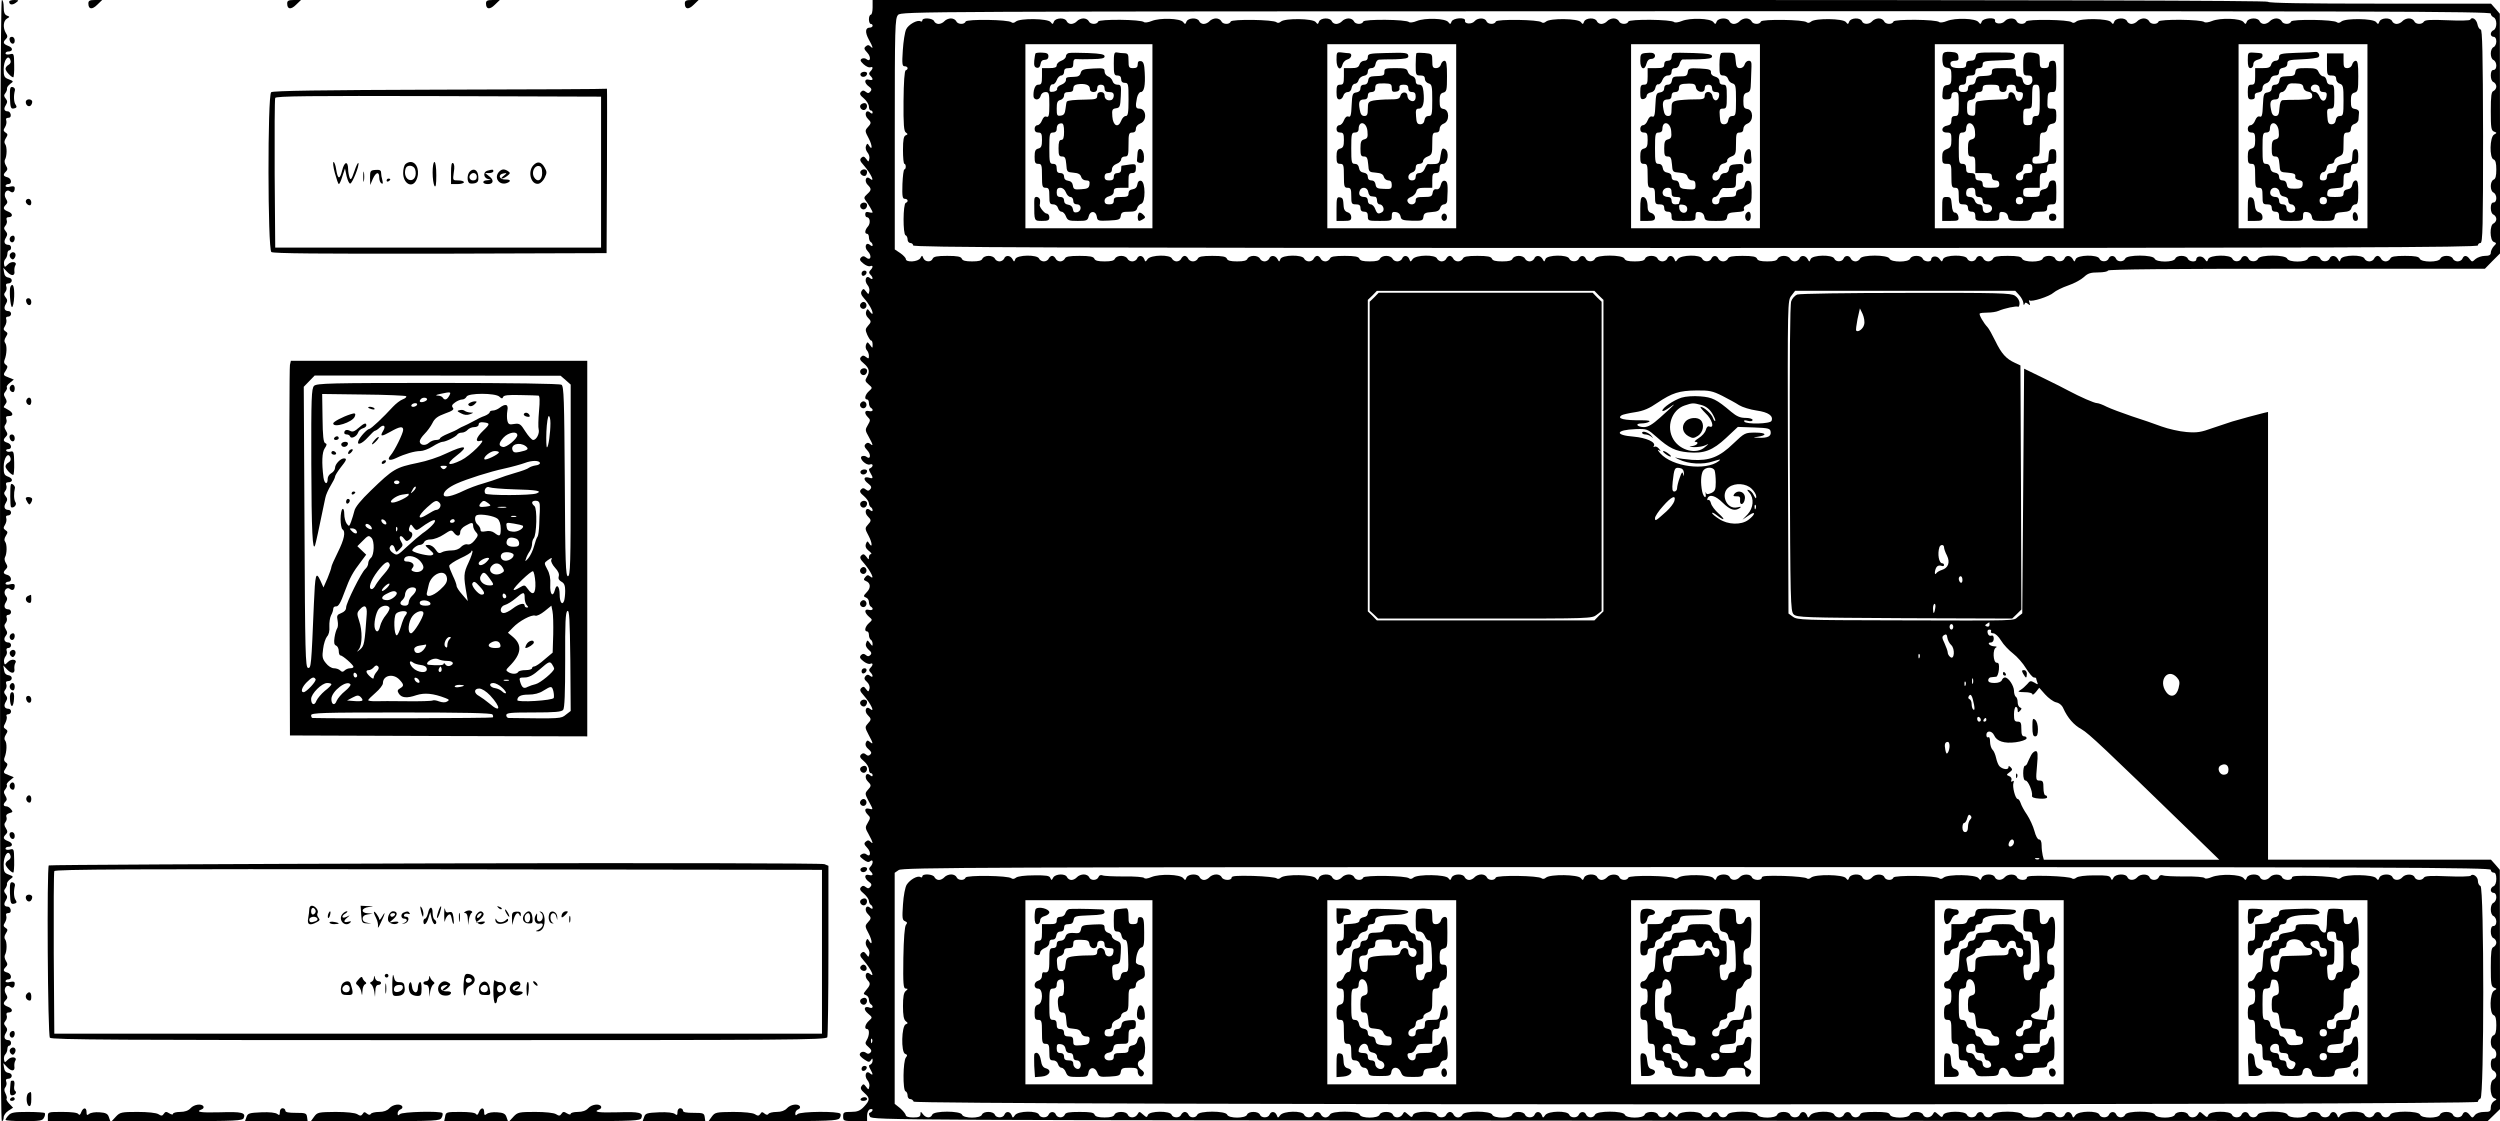 <?xml version="1.0" standalone="no"?>
<!DOCTYPE svg PUBLIC "-//W3C//DTD SVG 20010904//EN"
 "http://www.w3.org/TR/2001/REC-SVG-20010904/DTD/svg10.dtd">
<svg version="1.0" xmlns="http://www.w3.org/2000/svg"
 width="1358pt" height="609pt" viewBox="0 0 1358 609"
 preserveAspectRatio="xMidYMid meet">

<g transform="translate(0,609) scale(0.1,-0.1)"
fill="#000000" stroke="none">
<path d="M0 3045 c0 -2023 3 -3045 10 -3045 6 0 10 9 10 20 0 11 11 27 25 36
l26 17 -21 22 c-11 12 -18 24 -14 27 3 4 0 16 -6 28 -8 15 -8 25 -1 34 6 8 9
21 5 30 -4 10 -1 16 9 16 25 0 29 28 4 32 -15 2 -23 11 -25 28 l-4 25 22 -23
c23 -24 43 -21 38 6 -1 10 1 23 5 30 13 20 -21 26 -40 6 -17 -17 -18 -17 -21
0 -2 10 1 23 7 29 6 6 11 19 11 29 0 10 5 18 10 18 6 0 10 7 10 15 0 8 -6 15
-14 15 -22 0 -28 17 -14 39 9 15 9 23 -1 35 -11 13 -11 19 -1 31 7 8 10 22 6
30 -3 9 0 15 9 15 26 0 26 20 1 30 -29 11 -32 20 -14 38 10 10 10 17 0 33 -16
25 2 56 23 39 14 -11 25 -3 25 18 0 10 -7 12 -25 8 -14 -4 -25 -2 -25 4 0 5 7
10 15 10 22 0 18 31 -5 37 -23 6 -25 14 -8 31 10 10 10 17 0 33 -7 11 -9 25
-5 32 11 18 12 70 1 84 -6 7 -5 19 4 33 11 17 11 22 -2 30 -12 8 -13 13 -3 29
7 11 10 27 7 36 -4 10 0 15 11 15 10 0 15 6 13 18 -2 9 -8 17 -15 17 -20 0
-25 13 -12 33 10 17 10 23 0 36 -10 12 -11 19 -2 30 6 8 10 19 9 24 -2 6 6 17
17 26 20 14 19 15 -7 25 -25 9 -28 16 -28 55 0 48 24 83 36 51 5 -11 1 -21 -9
-27 -10 -5 -17 -15 -17 -22 0 -13 31 -46 42 -46 3 0 6 30 5 66 -1 63 -1 65
-24 59 -13 -3 -23 -1 -23 5 0 5 6 10 14 10 27 0 28 20 2 30 -29 11 -32 20 -14
38 10 10 10 17 0 33 -10 15 -10 24 -2 34 6 7 8 19 5 27 -4 10 2 17 16 21 19 5
20 8 9 21 -7 9 -19 16 -26 16 -17 0 -18 12 -3 27 8 8 7 16 -2 31 -10 17 -10
23 1 36 7 9 10 19 7 22 -3 4 4 15 16 24 l22 18 -27 11 c-32 12 -33 14 -15 41
10 17 9 22 -2 29 -9 6 -11 15 -6 27 12 29 14 78 3 91 -6 7 -5 19 4 33 11 17
11 22 -2 30 -12 7 -12 13 -1 33 7 14 10 30 7 36 -4 6 0 11 8 11 9 0 16 7 16
15 0 8 -6 15 -14 15 -22 0 -28 17 -14 39 9 15 9 23 -1 35 -10 12 -11 19 -2 30
6 7 9 21 5 30 -4 10 -1 16 9 16 25 0 29 28 4 32 -15 2 -23 11 -25 28 l-4 25
22 -23 c23 -24 43 -21 38 6 -1 10 1 23 5 30 13 20 -21 26 -40 6 -17 -17 -18
-17 -21 0 -2 9 2 23 8 31 7 8 10 22 6 30 -3 9 0 15 9 15 8 0 15 7 15 15 0 8
-6 15 -14 15 -22 0 -29 19 -15 36 10 13 10 20 0 36 -9 15 -9 23 0 34 6 7 9 21
5 29 -3 9 0 15 9 15 8 0 15 7 15 15 0 8 -6 15 -14 15 -22 0 -28 17 -14 39 9
15 9 23 -1 35 -17 21 4 53 24 36 14 -11 25 -3 25 18 0 10 -7 12 -25 8 -14 -4
-25 -2 -25 4 0 5 7 10 15 10 22 0 18 31 -5 37 -23 6 -25 14 -8 31 10 10 10 17
0 33 -7 11 -9 25 -5 32 11 18 12 70 1 84 -6 7 -5 19 4 33 11 17 11 22 -2 30
-12 8 -13 13 -3 29 7 11 10 27 7 36 -4 10 0 15 10 15 9 0 16 7 16 15 0 8 -6
15 -14 15 -22 0 -28 17 -14 39 9 15 9 23 -1 35 -10 12 -11 19 -2 30 6 7 9 21
5 30 -4 10 -1 16 9 16 28 0 29 20 3 30 -23 8 -26 15 -26 54 0 48 24 83 36 51
5 -11 1 -21 -9 -27 -10 -5 -17 -15 -17 -22 0 -13 31 -46 42 -46 3 0 6 30 5 66
-1 58 -3 65 -19 61 -10 -3 -21 -1 -24 4 -3 5 2 9 10 9 23 0 20 28 -4 35 -23 7
-25 16 -8 33 10 10 10 17 0 33 -10 15 -10 24 -2 34 6 7 8 20 4 29 -4 12 0 16
16 16 25 0 22 19 -6 34 -10 6 -21 12 -23 13 -2 2 2 9 8 17 9 11 9 19 0 34 -10
17 -10 23 1 36 7 9 10 19 7 22 -3 4 4 15 16 24 l22 18 -27 11 c-32 12 -33 14
-15 41 10 17 9 22 -2 29 -9 6 -11 15 -6 27 12 29 14 78 3 91 -6 7 -5 19 4 33
11 17 11 22 -2 30 -12 8 -13 13 -3 29 7 11 10 27 7 36 -4 10 0 15 10 15 9 0
16 7 16 15 0 8 -6 15 -14 15 -22 0 -28 17 -14 39 9 15 9 23 -1 35 -10 12 -11
19 -2 30 6 7 9 21 5 30 -4 10 -1 16 9 16 25 0 29 28 4 32 -15 2 -23 11 -25 28
l-4 25 22 -23 c23 -24 43 -21 38 6 -1 10 1 23 5 30 13 20 -21 26 -40 6 -17
-17 -18 -17 -21 0 -2 10 1 23 7 29 6 6 11 19 11 29 0 10 5 18 10 18 6 0 10 7
10 15 0 8 -6 15 -14 15 -22 0 -28 17 -14 39 9 15 9 23 -1 35 -11 13 -11 19 -1
31 7 8 10 22 6 30 -3 9 0 15 9 15 26 0 26 20 1 30 -29 11 -32 20 -14 38 10 10
10 17 0 33 -16 25 2 56 23 39 14 -11 25 -3 25 18 0 10 -7 12 -25 8 -14 -4 -25
-2 -25 4 0 5 7 10 15 10 22 0 18 31 -5 37 -23 6 -25 14 -8 31 10 10 10 17 0
33 -7 11 -9 25 -5 32 11 18 12 70 1 84 -6 7 -5 19 4 33 11 17 11 22 -2 30 -12
8 -13 13 -3 29 7 11 10 27 7 36 -4 10 0 15 11 15 10 0 15 6 13 18 -2 9 -8 17
-15 17 -20 0 -25 13 -12 33 10 17 10 23 0 36 -10 12 -11 19 -2 30 6 8 10 19 9
24 -2 6 6 17 17 26 20 14 19 15 -7 25 -25 9 -28 16 -28 55 0 48 24 83 36 51 5
-11 1 -21 -9 -27 -10 -5 -17 -15 -17 -22 0 -13 31 -46 42 -46 3 0 6 30 5 66
-1 63 -1 65 -24 59 -13 -3 -23 -1 -23 5 0 5 6 10 14 10 27 0 28 20 2 30 -29
11 -32 20 -14 38 10 10 10 17 0 32 -17 28 -15 67 6 79 16 9 16 10 0 16 -13 5
-18 18 -18 46 0 21 -4 39 -10 39 -7 0 -10 -1022 -10 -3045z"/>
<path d="M50 6081 c0 -18 17 -20 36 -6 18 14 18 14 -8 15 -16 0 -28 -4 -28 -9z"/>
<path d="M480 6071 c0 -32 20 -35 48 -7 l27 26 -38 0 c-30 0 -37 -4 -37 -19z"/>
<path d="M1560 6071 c0 -32 20 -35 48 -7 l27 26 -38 0 c-30 0 -37 -4 -37 -19z"/>
<path d="M2640 6071 c0 -32 20 -35 48 -7 l27 26 -38 0 c-30 0 -37 -4 -37 -19z"/>
<path d="M3720 6071 c0 -32 20 -35 48 -7 l27 26 -38 0 c-30 0 -37 -4 -37 -19z"/>
<path d="M4740 6050 c0 -22 -4 -40 -10 -40 -5 0 -10 -11 -10 -25 0 -14 5 -25
10 -25 6 0 10 -4 10 -10 0 -5 -7 -10 -15 -10 -25 0 -27 -25 -6 -64 23 -41 27
-56 9 -38 -9 9 -15 9 -25 0 -11 -9 -10 -15 8 -34 22 -23 18 -54 -5 -35 -6 5
-18 6 -25 2 -10 -7 -8 -13 10 -30 13 -12 29 -19 36 -17 16 7 17 -6 1 -22 -9
-9 -9 -15 0 -24 18 -18 15 -27 -8 -21 -26 7 -27 -18 0 -37 14 -10 17 -17 8
-27 -8 -10 -14 -11 -25 -2 -11 9 -17 9 -26 0 -9 -10 -6 -18 16 -36 15 -13 27
-33 27 -45 0 -11 5 -20 10 -20 6 0 10 -5 10 -11 0 -8 -5 -8 -15 1 -22 18 -32
-15 -11 -35 20 -20 20 -24 -1 -47 -15 -17 -15 -21 6 -60 20 -38 21 -71 1 -38
-7 12 -10 12 -16 -3 -4 -10 0 -25 8 -35 8 -9 13 -25 10 -35 -4 -18 -4 -18 -17
0 -11 14 -16 15 -26 6 -10 -10 -8 -18 12 -40 40 -46 65 -99 34 -73 -22 18 -32
-15 -11 -35 21 -21 20 -28 -4 -50 -17 -15 -18 -21 -8 -34 14 -18 38 -58 38
-65 0 -2 -9 -2 -20 1 -14 4 -20 0 -20 -11 0 -9 4 -16 9 -16 17 0 21 -33 6 -50
-17 -19 -20 -40 -5 -40 6 0 10 -9 10 -19 0 -11 5 -23 10 -26 6 -3 10 -11 10
-17 0 -7 -5 -6 -15 2 -22 18 -32 -15 -11 -35 25 -26 15 -55 -11 -33 -10 8 -17
8 -26 -1 -9 -10 -7 -17 12 -32 13 -11 30 -18 38 -15 16 7 17 -6 1 -22 -9 -9
-9 -15 0 -24 17 -17 15 -33 -3 -18 -21 18 -32 -15 -13 -38 8 -9 13 -25 10 -35
-4 -18 -4 -18 -18 0 -12 16 -15 16 -23 3 -7 -11 -4 -22 12 -40 27 -30 47 -66
47 -82 0 -6 -6 -3 -14 8 -13 18 -15 18 -21 2 -4 -10 0 -24 9 -33 20 -20 20
-24 0 -46 -14 -16 -14 -22 -3 -48 8 -17 17 -31 21 -31 5 0 8 -10 8 -22 0 -21
0 -21 -14 -2 -14 18 -15 18 -22 1 -3 -10 -2 -23 5 -30 6 -6 11 -20 11 -30 0
-16 -2 -17 -15 -7 -13 10 -18 11 -28 1 -9 -10 -6 -18 16 -36 30 -26 33 -45 15
-75 -10 -16 -9 -22 10 -38 22 -19 22 -19 2 -37 -21 -19 -27 -45 -10 -45 6 0
10 -9 10 -19 0 -11 5 -23 10 -26 18 -11 11 -23 -10 -18 -24 6 -27 -12 -5 -34
14 -13 13 -18 -1 -42 -15 -25 -15 -29 5 -64 24 -43 26 -54 8 -38 -10 8 -17 7
-25 -1 -9 -9 -7 -17 9 -34 22 -23 18 -54 -5 -35 -6 5 -18 6 -25 2 -17 -11 25
-52 45 -44 8 3 14 1 14 -5 0 -6 -6 -12 -12 -15 -10 -3 -10 -9 0 -26 17 -28 15
-33 -7 -26 -30 9 -34 -10 -6 -31 18 -14 21 -21 13 -31 -8 -10 -14 -11 -25 -2
-11 9 -17 9 -26 0 -9 -10 -6 -18 16 -36 15 -13 27 -31 27 -39 0 -8 5 -18 10
-21 6 -3 10 -11 10 -17 0 -7 -5 -6 -15 2 -22 18 -32 -15 -11 -35 20 -20 20
-24 -1 -47 -15 -17 -15 -21 6 -60 20 -38 21 -71 1 -38 -7 12 -10 11 -16 -4 -5
-14 -1 -25 15 -38 13 -10 18 -18 12 -18 -6 0 -11 -8 -11 -17 0 -15 -2 -14 -14
3 -12 15 -17 16 -27 7 -10 -10 -8 -18 12 -40 39 -45 65 -99 35 -74 -10 9 -16
8 -26 -4 -10 -12 -9 -16 3 -21 26 -10 29 -36 6 -60 -20 -21 -20 -24 -5 -30 9
-3 16 -14 16 -24 0 -11 5 -22 10 -25 18 -11 11 -23 -10 -18 -26 7 -26 -14 0
-37 20 -17 20 -17 0 -35 -21 -19 -27 -45 -10 -45 6 0 10 -9 10 -19 0 -11 5
-23 10 -26 6 -3 10 -14 10 -23 0 -13 -2 -13 -14 4 -14 18 -15 18 -21 1 -5 -12
0 -24 13 -36 16 -13 18 -21 10 -29 -9 -9 -15 -9 -25 0 -10 8 -17 8 -26 -1 -9
-10 -7 -17 12 -32 13 -11 30 -18 38 -15 16 7 17 -6 1 -22 -9 -9 -9 -15 0 -24
17 -17 15 -33 -2 -19 -10 8 -16 8 -25 -2 -8 -11 -7 -18 8 -31 11 -10 17 -25
14 -37 -5 -18 -6 -19 -19 -2 -10 14 -15 15 -25 6 -10 -10 -8 -18 12 -40 40
-46 65 -99 34 -73 -22 18 -32 -15 -11 -35 20 -20 20 -24 -1 -47 -15 -17 -15
-21 5 -59 26 -48 27 -56 7 -39 -12 10 -16 9 -22 -5 -4 -12 1 -24 15 -35 15
-13 18 -20 10 -28 -9 -9 -15 -9 -25 0 -10 8 -17 8 -26 -1 -9 -10 -6 -18 16
-36 15 -13 27 -33 27 -45 0 -11 5 -20 10 -20 6 0 10 -5 10 -11 0 -8 -5 -8 -15
1 -22 18 -32 -15 -11 -35 20 -20 20 -24 -1 -47 -15 -17 -15 -21 5 -59 27 -50
27 -48 2 -42 -24 6 -27 -12 -5 -34 14 -13 13 -18 -1 -42 -15 -25 -15 -29 5
-64 23 -42 27 -57 9 -39 -9 9 -15 9 -25 0 -11 -9 -10 -15 8 -34 22 -23 18 -54
-5 -35 -7 6 -17 6 -26 0 -13 -8 -11 -12 10 -28 18 -14 28 -17 37 -9 17 14 18
-13 1 -30 -9 -9 -9 -15 0 -24 18 -18 15 -27 -8 -21 -26 7 -27 -18 0 -37 14
-10 17 -17 8 -27 -8 -10 -14 -11 -25 -2 -11 9 -17 9 -26 0 -9 -10 -6 -18 16
-36 15 -13 27 -31 27 -39 0 -8 5 -18 10 -21 6 -3 10 -11 10 -17 0 -7 -5 -6
-15 2 -22 18 -32 -15 -11 -35 20 -20 20 -24 -1 -47 -15 -17 -15 -21 6 -60 20
-38 21 -71 1 -38 -7 12 -10 12 -16 -3 -4 -10 0 -25 8 -35 8 -9 13 -25 10 -35
-4 -18 -4 -18 -17 0 -11 14 -16 15 -26 6 -10 -10 -8 -18 12 -40 40 -46 65 -99
34 -73 -22 18 -32 -15 -11 -36 16 -16 14 -26 -12 -56 -13 -16 -13 -18 2 -24 9
-3 16 -14 16 -24 0 -11 5 -22 10 -25 16 -10 12 -25 -5 -19 -30 12 -38 -8 -11
-31 26 -22 26 -22 6 -40 -21 -19 -27 -45 -10 -45 14 0 13 -36 -2 -60 -10 -16
-9 -22 10 -38 16 -14 18 -22 10 -30 -8 -8 -15 -8 -24 -1 -14 11 -34 4 -34 -11
0 -5 12 -17 26 -26 22 -15 27 -15 35 -3 7 12 9 11 9 -3 0 -9 -6 -18 -12 -21
-10 -3 -10 -9 0 -26 16 -28 15 -36 -3 -21 -21 18 -32 -15 -13 -38 8 -9 13 -25
10 -35 -4 -18 -4 -18 -18 0 -12 16 -15 16 -24 3 -8 -11 -4 -20 15 -37 32 -28
31 -40 -2 -75 -21 -22 -36 -28 -70 -28 -39 0 -43 -2 -43 -25 0 -24 2 -25 65
-25 l65 0 0 29 c0 16 6 31 15 35 8 3 15 1 15 -3 0 -5 -6 -11 -12 -14 -10 -3
-10 -9 -2 -23 11 -19 118 -19 4399 -22 l4388 -2 33 32 34 33 0 650 -1 650 -24
28 -24 27 -606 0 -605 0 0 1216 0 1216 -22 -5 c-29 -7 -134 -35 -173 -47 -16
-5 -64 -21 -105 -35 -64 -23 -85 -27 -143 -22 -38 3 -99 17 -135 30 -37 14
-110 39 -163 56 -53 18 -114 41 -135 51 -21 11 -45 20 -53 20 -15 0 -90 33
-156 68 -16 9 -77 40 -135 68 l-105 51 -5 -664 -5 -665 -24 -19 c-27 -22 26
-21 -681 -19 -482 1 -517 2 -540 19 l-25 18 -3 850 c-2 848 -2 850 19 877 l20
26 598 0 598 0 21 -23 c12 -13 22 -32 23 -43 0 -11 3 -14 6 -6 4 10 8 10 19 1
12 -10 13 -8 8 7 -4 10 -4 16 0 12 11 -10 108 21 131 42 11 10 47 28 79 39 33
11 71 32 86 46 21 20 36 25 78 25 29 0 52 5 52 10 0 7 348 10 1024 10 l1024 0
41 42 41 41 0 651 -1 651 -24 28 -24 27 -606 0 c-397 0 -605 3 -605 10 0 7
-1270 10 -3790 10 l-3790 0 0 -40z m8790 -34 c0 -8 7 -16 15 -20 9 -3 15 -18
15 -35 0 -16 -6 -31 -15 -35 -8 -3 -15 -12 -15 -21 0 -8 7 -15 15 -15 9 0 15
-9 15 -25 0 -14 -7 -28 -15 -31 -9 -4 -15 -19 -15 -35 0 -17 6 -32 15 -35 8
-4 15 -17 15 -30 0 -15 -6 -24 -15 -24 -10 0 -15 -10 -15 -30 0 -18 6 -33 15
-36 8 -4 15 -14 15 -24 0 -10 -7 -20 -15 -24 -12 -4 -15 -26 -15 -110 0 -90 2
-105 18 -111 16 -6 16 -7 0 -16 -24 -13 -26 -127 -3 -135 11 -4 15 -21 15 -55
0 -35 -4 -51 -15 -55 -9 -4 -15 -19 -15 -35 0 -17 6 -32 15 -35 8 -4 15 -17
15 -30 0 -15 -6 -24 -15 -24 -10 0 -15 -10 -15 -30 0 -18 6 -33 15 -36 8 -4
15 -14 15 -24 0 -10 -7 -20 -15 -24 -22 -8 -21 -92 1 -100 16 -6 16 -8 0 -24
-9 -10 -16 -26 -16 -35 0 -12 -9 -17 -32 -17 -17 0 -40 -8 -51 -17 -18 -17
-19 -17 -32 0 -15 21 -31 22 -39 2 -3 -8 -15 -15 -26 -15 -11 0 -23 7 -26 15
-8 20 -60 20 -68 0 -8 -21 -104 -21 -112 0 -5 11 -24 15 -80 15 -57 0 -76 -4
-80 -15 -4 -8 -15 -15 -25 -15 -11 0 -22 7 -25 15 -4 8 -12 15 -19 15 -7 0
-15 -7 -19 -15 -3 -8 -15 -15 -26 -15 -11 0 -23 7 -26 15 -9 23 -120 21 -129
-2 -6 -17 -7 -17 -16 0 -12 21 -38 22 -45 2 -8 -19 -43 -19 -50 0 -8 20 -60
20 -68 0 -8 -21 -104 -21 -112 0 -9 22 -149 22 -158 0 -7 -19 -45 -19 -52 0
-8 19 -33 19 -40 0 -8 -19 -40 -19 -48 0 -9 23 -121 21 -131 -2 -6 -17 -7 -17
-20 1 -14 19 -45 16 -45 -4 0 -16 -40 -12 -46 5 -8 20 -60 20 -68 0 -8 -21
-104 -21 -112 0 -9 22 -152 22 -160 0 -8 -19 -43 -19 -50 0 -8 19 -33 19 -40
0 -8 -19 -43 -19 -50 0 -9 23 -120 21 -129 -3 -6 -16 -7 -16 -16 1 -12 21 -38
22 -45 2 -8 -19 -43 -19 -50 0 -8 20 -60 20 -68 0 -8 -21 -104 -21 -112 0 -5
11 -23 15 -79 15 -56 0 -74 -4 -79 -15 -3 -8 -15 -15 -26 -15 -11 0 -23 7 -26
15 -8 19 -33 19 -40 0 -8 -19 -40 -19 -48 0 -9 23 -121 21 -131 -2 -6 -17 -7
-17 -20 1 -14 19 -45 16 -45 -4 0 -16 -40 -12 -46 5 -8 20 -60 20 -68 0 -8
-21 -104 -21 -112 0 -9 22 -152 22 -160 0 -4 -8 -15 -15 -25 -15 -11 0 -22 7
-25 15 -8 19 -33 19 -40 0 -8 -19 -43 -19 -50 0 -9 23 -120 21 -129 -3 -6 -16
-7 -16 -16 1 -12 21 -38 22 -45 2 -4 -8 -15 -15 -25 -15 -11 0 -22 7 -25 15
-4 8 -18 15 -34 15 -16 0 -30 -7 -34 -15 -4 -11 -20 -15 -56 -15 -36 0 -52 4
-56 15 -5 11 -23 15 -79 15 -56 0 -74 -4 -79 -15 -3 -8 -15 -15 -26 -15 -11 0
-23 7 -26 15 -8 19 -30 19 -38 0 -7 -19 -42 -19 -50 0 -8 23 -114 21 -132 -2
-12 -17 -13 -17 -19 0 -9 21 -31 22 -39 2 -3 -8 -15 -15 -26 -15 -11 0 -23 7
-26 15 -8 20 -60 20 -68 0 -4 -11 -20 -15 -56 -15 -36 0 -52 4 -56 15 -9 22
-152 22 -160 0 -8 -19 -43 -19 -50 0 -8 19 -30 19 -38 0 -7 -19 -45 -19 -52 0
-9 23 -120 21 -129 -2 -6 -17 -7 -17 -16 0 -12 21 -38 22 -45 2 -4 -8 -15 -15
-25 -15 -11 0 -22 7 -25 15 -4 8 -18 15 -34 15 -16 0 -30 -7 -34 -15 -4 -11
-20 -15 -56 -15 -36 0 -52 4 -56 15 -5 11 -23 15 -79 15 -56 0 -74 -4 -79 -15
-3 -8 -15 -15 -26 -15 -11 0 -23 7 -26 15 -4 8 -12 15 -19 15 -7 0 -15 -7 -19
-15 -3 -8 -14 -15 -25 -15 -10 0 -21 7 -25 15 -8 23 -114 21 -132 -2 -12 -17
-13 -17 -19 0 -9 21 -31 22 -39 2 -3 -8 -15 -15 -26 -15 -11 0 -23 7 -26 15
-4 8 -18 15 -34 15 -16 0 -30 -7 -34 -15 -4 -11 -20 -15 -56 -15 -36 0 -52 4
-56 15 -5 11 -24 15 -80 15 -57 0 -76 -4 -80 -15 -4 -8 -15 -15 -25 -15 -11 0
-22 7 -25 15 -4 8 -12 15 -19 15 -7 0 -15 -7 -19 -15 -3 -8 -15 -15 -26 -15
-11 0 -23 7 -26 15 -9 23 -120 21 -129 -2 -6 -17 -7 -17 -16 0 -12 21 -38 22
-45 2 -4 -8 -15 -15 -25 -15 -11 0 -22 7 -25 15 -4 8 -18 15 -34 15 -16 0 -30
-7 -34 -15 -4 -11 -20 -15 -56 -15 -36 0 -52 4 -56 15 -5 11 -23 15 -79 15
-56 0 -74 -4 -79 -15 -3 -8 -15 -15 -26 -15 -11 0 -23 7 -26 15 -4 8 -12 15
-19 15 -7 0 -15 -7 -19 -15 -3 -8 -14 -15 -25 -15 -10 0 -21 7 -25 15 -8 23
-114 21 -132 -2 -12 -17 -13 -17 -19 0 -9 21 -31 22 -39 2 -3 -8 -15 -15 -26
-15 -11 0 -23 7 -26 15 -4 8 -18 15 -34 15 -16 0 -30 -7 -34 -15 -4 -11 -20
-15 -56 -15 -36 0 -52 4 -56 15 -5 11 -24 15 -80 15 -57 0 -76 -4 -80 -15 -4
-8 -15 -15 -25 -15 -11 0 -22 7 -25 15 -4 8 -12 15 -19 15 -7 0 -15 -7 -19
-15 -3 -8 -15 -15 -26 -15 -11 0 -23 7 -26 15 -9 23 -120 21 -129 -2 -6 -17
-7 -17 -16 0 -12 21 -38 22 -45 2 -4 -8 -15 -15 -25 -15 -11 0 -22 7 -25 15
-4 8 -18 15 -34 15 -16 0 -30 -7 -34 -15 -4 -11 -20 -15 -56 -15 -36 0 -52 4
-56 15 -5 11 -23 15 -79 15 -56 0 -74 -4 -79 -15 -8 -21 -42 -19 -51 3 -6 16
-7 16 -16 0 -12 -21 -79 -25 -79 -5 0 6 -14 21 -30 32 l-30 20 0 628 c0 583 1
628 18 646 17 19 93 19 4335 20 3684 1 4317 -1 4317 -13z m-4845 -1531 l25
-24 0 -846 0 -846 -25 -24 -24 -25 -591 0 -591 0 -24 25 -25 24 0 846 0 846
25 24 24 25 591 0 591 0 24 -25z m670 -545 c33 -17 74 -39 92 -51 18 -11 60
-24 95 -29 64 -9 92 -29 81 -56 -6 -17 -138 -20 -148 -4 -4 7 2 9 19 4 16 -4
26 -2 26 5 0 6 -17 11 -38 11 -29 0 -48 8 -78 33 -80 68 -103 79 -168 84 -37
3 -79 0 -102 -7 -43 -14 -104 -55 -104 -71 0 -6 17 2 38 17 44 33 28 15 -51
-55 -41 -37 -65 -51 -87 -51 -16 0 -32 5 -35 10 -4 6 6 10 22 10 15 0 34 4 41
9 8 5 -5 8 -35 8 -103 -1 -144 9 -113 28 5 3 38 11 72 16 46 7 78 21 121 51
81 54 118 66 212 67 70 1 88 -3 140 -29z m-113 -50 c25 -7 44 -22 59 -46 11
-19 19 -37 16 -40 -3 -3 -8 4 -12 15 -6 21 -50 61 -67 61 -5 0 7 -15 26 -34
36 -33 51 -84 22 -73 -9 4 -16 -3 -20 -19 -4 -14 -21 -33 -39 -44 -17 -11 -26
-20 -19 -20 24 0 12 -19 -15 -23 -22 -3 -20 -4 10 -6 21 0 48 4 60 10 21 10
21 9 -2 -10 -46 -41 -134 -19 -171 42 -41 67 -10 160 60 184 44 15 47 15 92 3z
m376 -144 c5 -25 -15 -36 -63 -34 -34 1 -35 2 -10 5 57 8 51 23 -9 23 -57 0
-59 -1 -120 -59 -76 -74 -131 -95 -225 -89 -36 3 -75 8 -86 12 -11 3 -4 -1 15
-10 53 -25 130 -29 186 -10 39 12 45 13 30 1 -71 -54 -251 -31 -317 42 -13 15
-17 22 -9 18 13 -8 13 -6 1 8 -7 9 -18 14 -24 10 -6 -3 -7 -1 -3 5 12 20 -42
44 -109 50 -107 8 -100 37 10 41 62 2 64 1 114 -43 67 -60 103 -77 170 -83 87
-8 134 10 207 78 l64 60 88 -3 c76 -3 87 -5 90 -22z m-471 -226 c1 -18 0 -20
-4 -6 -4 16 -8 12 -19 -20 -8 -21 -14 -47 -14 -56 0 -10 -7 -18 -15 -18 -11 0
-13 11 -9 53 8 72 11 79 36 75 16 -2 24 -10 25 -28z m167 14 c3 -9 6 -37 6
-63 0 -41 -4 -49 -24 -59 -19 -8 -26 -8 -29 1 -2 7 -3 4 -2 -5 5 -32 -12 -19
-19 13 -9 46 -7 88 4 110 13 23 55 25 64 3z m201 -99 c14 -13 25 -32 25 -42 0
-14 -3 -13 -13 6 -6 14 -19 27 -27 29 -12 4 -11 1 3 -15 26 -30 22 -82 -10
-117 l-28 -29 34 23 c40 28 38 6 -2 -24 -39 -29 -111 -27 -159 5 -21 13 -38
28 -38 32 0 5 12 -1 26 -12 42 -33 49 -25 9 10 -19 17 -38 42 -41 55 -3 13
-10 21 -15 18 -5 -3 -6 1 -4 8 10 26 44 16 83 -23 40 -39 65 -47 92 -29 11 8
8 9 -13 4 -59 -14 -95 75 -45 110 35 25 94 20 123 -9z m-420 -67 c-4 -13 -23
-38 -43 -56 -59 -53 -62 -55 -62 -36 0 8 19 38 43 64 46 53 73 65 62 28z m442
-40 c-3 -8 -6 -5 -6 6 -1 11 2 17 5 13 3 -3 4 -12 1 -19z m1270 -632 c0 -8 -6
-12 -15 -9 -11 5 -11 7 0 14 7 5 13 9 14 9 0 0 1 -6 1 -14z m-197 -11 c0 -8
-4 -15 -10 -15 -5 0 -10 7 -10 15 0 8 5 15 10 15 6 0 10 -7 10 -15z m205 -25
c-3 -5 2 -10 12 -10 11 0 29 -17 43 -40 13 -22 43 -53 65 -70 22 -17 54 -53
70 -80 17 -27 36 -50 43 -50 6 0 12 -2 12 -4 0 -2 3 -12 6 -21 6 -15 4 -15
-15 -3 -20 11 -24 11 -39 -8 -10 -11 -26 -26 -37 -32 -17 -10 -14 -11 23 -12
24 0 42 -5 42 -11 0 -6 8 -1 19 12 l18 23 32 -36 c18 -20 44 -39 59 -43 17 -3
33 -16 40 -33 23 -51 57 -91 100 -114 38 -22 123 -102 605 -570 l142 -138
-477 0 -476 0 -6 23 c-3 12 -6 37 -6 55 0 20 -5 32 -14 32 -8 0 -18 19 -25 46
-7 26 -25 65 -40 88 -16 23 -31 51 -35 64 -4 12 -11 22 -16 22 -13 0 -30 68
-23 87 4 11 2 14 -5 9 -8 -4 -10 -2 -6 7 3 8 -2 17 -12 21 -16 6 -16 8 2 21
15 11 17 16 7 26 -10 10 -13 10 -13 1 0 -15 -30 -12 -48 5 -7 6 -15 27 -19 45
-4 18 -12 39 -20 46 -7 7 -13 27 -13 43 0 18 -4 28 -10 24 -5 -3 -10 2 -10 13
0 25 30 24 42 -2 14 -33 55 -46 117 -38 30 4 56 13 59 20 2 6 -3 12 -12 12
-12 0 -16 10 -16 40 0 33 -3 40 -20 40 -17 0 -20 7 -20 40 0 22 5 40 10 40 6
0 10 -8 10 -17 0 -14 2 -15 13 -4 10 11 10 14 0 18 -7 3 -13 15 -13 28 0 13
-4 27 -10 30 -5 3 -10 18 -10 33 -1 28 -30 72 -49 72 -7 0 -14 -7 -17 -15 -4
-9 -19 -15 -40 -15 -24 0 -34 5 -34 15 0 8 7 16 15 16 8 1 21 2 28 3 6 0 13
18 15 39 2 28 0 37 -12 37 -20 0 -23 76 -3 83 6 3 2 6 -10 6 -25 1 -43 21 -19
21 10 0 16 9 16 21 0 14 -5 19 -14 16 -8 -3 -16 2 -19 14 -3 12 0 19 10 19 8
0 11 -4 8 -10z m-216 -74 c22 -20 17 -84 -5 -65 -8 6 -14 17 -14 25 0 7 -8 29
-17 49 -15 31 -15 37 -3 45 11 7 16 4 18 -14 2 -13 11 -31 21 -40z m-172 -68
c-3 -8 -6 -5 -6 6 -1 11 2 17 5 13 3 -3 4 -12 1 -19z m1398 -108 c15 -17 17
-27 9 -58 -11 -45 -44 -55 -68 -20 -44 62 10 132 59 78z m-1108 -32 c-3 -7 -5
-2 -5 12 0 14 2 19 5 13 2 -7 2 -19 0 -25z m-40 -10 c-3 -8 -6 -5 -6 6 -1 11
2 17 5 13 3 -3 4 -12 1 -19z m46 -106 c4 -21 3 -31 -3 -27 -6 3 -10 17 -10 30
0 13 -5 25 -12 27 -7 3 -8 10 -3 17 10 17 19 1 28 -47z m37 -83 c0 -5 -4 -9
-10 -9 -5 0 -10 7 -10 16 0 8 5 12 10 9 6 -3 10 -10 10 -16z m30 1 c0 -5 -5
-10 -11 -10 -5 0 -7 5 -4 10 3 6 8 10 11 10 2 0 4 -4 4 -10z m-200 -142 c0
-13 -4 -29 -9 -36 -6 -10 -10 -6 -14 15 -6 30 -2 43 14 43 5 0 9 -10 9 -22z
m1515 -128 c0 -18 -6 -26 -22 -28 -26 -4 -43 35 -22 49 24 15 44 5 44 -21z
m-1403 -272 c-7 -7 -12 -25 -12 -40 0 -18 -5 -28 -15 -28 -9 0 -15 9 -15 25 0
14 4 25 10 25 5 0 13 12 16 26 5 18 10 22 17 15 8 -8 8 -14 -1 -23z m238 -122
c0 -16 -18 -31 -27 -22 -8 8 5 36 17 36 5 0 10 -6 10 -14z m137 -92 c-3 -3
-12 -4 -19 -1 -8 3 -5 6 6 6 11 1 17 -2 13 -5z m2453 -59 c0 -8 7 -15 15 -15
10 0 15 -10 15 -34 0 -21 -6 -36 -15 -40 -8 -3 -15 -12 -15 -21 0 -8 7 -15 15
-15 9 0 15 -9 15 -24 0 -13 -7 -26 -15 -30 -9 -3 -15 -18 -15 -36 0 -18 6 -33
15 -36 8 -4 15 -17 15 -30 0 -15 -6 -24 -15 -24 -10 0 -15 -10 -15 -30 0 -18
6 -33 15 -36 8 -4 15 -14 15 -24 0 -10 -7 -20 -15 -24 -12 -4 -15 -26 -15
-110 0 -90 2 -105 18 -111 16 -6 16 -7 0 -16 -24 -13 -26 -124 -3 -133 11 -4
15 -20 15 -55 0 -34 -4 -51 -15 -55 -9 -3 -15 -18 -15 -36 0 -18 6 -33 15 -36
8 -4 15 -17 15 -30 0 -15 -6 -24 -15 -24 -10 0 -15 -10 -15 -30 0 -18 6 -33
15 -36 8 -4 15 -14 15 -24 0 -10 -7 -20 -15 -24 -23 -8 -21 -92 3 -101 16 -6
16 -7 0 -16 -10 -6 -18 -21 -18 -34 0 -22 -4 -25 -36 -25 -23 0 -42 -7 -50
-17 -13 -17 -15 -17 -28 0 -16 21 -32 22 -40 2 -7 -19 -45 -19 -52 0 -8 20
-63 20 -70 0 -8 -21 -100 -21 -108 0 -8 22 -154 22 -162 0 -8 -19 -40 -19 -48
0 -7 19 -32 19 -40 0 -3 -8 -15 -15 -26 -15 -11 0 -23 7 -26 15 -9 23 -113 21
-130 -2 -12 -17 -13 -17 -19 0 -9 21 -31 22 -39 2 -7 -19 -45 -19 -52 0 -8 20
-63 20 -70 0 -8 -21 -100 -21 -108 0 -8 22 -154 22 -162 0 -8 -19 -40 -19 -48
0 -7 19 -32 19 -40 0 -7 -19 -45 -19 -52 0 -9 22 -119 21 -128 -1 -6 -15 -8
-15 -27 2 -19 17 -21 18 -30 1 -12 -21 -45 -22 -53 -2 -7 20 -65 20 -72 0 -8
-21 -100 -21 -108 0 -8 22 -154 22 -162 0 -8 -19 -40 -19 -48 0 -7 19 -32 19
-40 0 -7 -19 -45 -19 -52 0 -9 23 -113 21 -130 -2 -12 -17 -13 -17 -19 0 -9
21 -31 22 -39 2 -7 -19 -45 -19 -52 0 -8 20 -63 20 -70 0 -8 -21 -100 -21
-108 0 -8 22 -154 22 -162 0 -8 -19 -40 -19 -48 0 -7 19 -32 19 -40 0 -7 -19
-45 -19 -52 0 -9 22 -119 21 -128 -1 -6 -15 -8 -15 -27 2 -19 17 -21 18 -30 1
-12 -21 -45 -22 -53 -2 -7 20 -65 20 -72 0 -8 -21 -100 -21 -108 0 -4 12 -23
15 -81 15 -58 0 -77 -3 -81 -15 -8 -19 -40 -19 -48 0 -7 19 -32 19 -40 0 -3
-8 -15 -15 -26 -15 -11 0 -23 7 -26 15 -9 23 -113 21 -130 -3 -12 -16 -13 -16
-19 1 -9 21 -31 22 -39 2 -7 -19 -45 -19 -52 0 -8 20 -63 20 -70 0 -8 -21
-100 -21 -108 0 -8 22 -154 22 -162 0 -8 -19 -40 -19 -48 0 -7 19 -32 19 -40
0 -7 -19 -45 -19 -52 0 -9 22 -119 21 -128 -1 -6 -15 -8 -15 -27 2 -19 17 -21
18 -30 1 -12 -21 -45 -22 -53 -2 -7 20 -65 20 -72 0 -8 -21 -100 -21 -108 0
-8 22 -154 22 -162 0 -8 -19 -40 -19 -48 0 -7 19 -32 19 -40 0 -7 -19 -45 -19
-52 0 -9 23 -113 21 -130 -2 -12 -17 -13 -17 -19 0 -9 21 -31 22 -39 2 -7 -19
-45 -19 -52 0 -8 20 -63 20 -70 0 -8 -21 -100 -21 -108 0 -8 22 -154 22 -162
0 -4 -8 -14 -15 -24 -15 -10 0 -20 7 -24 15 -3 8 -12 15 -20 15 -7 0 -16 -7
-20 -15 -7 -19 -45 -19 -52 0 -9 22 -119 21 -128 -1 -6 -15 -8 -15 -27 2 -19
17 -21 18 -30 1 -12 -21 -45 -22 -53 -2 -7 20 -65 20 -72 0 -8 -21 -100 -21
-108 0 -8 22 -154 22 -162 0 -4 -8 -14 -15 -24 -15 -10 0 -20 7 -24 15 -7 19
-32 19 -40 0 -7 -19 -45 -19 -52 0 -9 23 -113 21 -130 -3 -12 -16 -13 -16 -19
1 -9 21 -31 22 -39 2 -7 -19 -45 -19 -52 0 -8 20 -63 20 -70 0 -8 -21 -100
-21 -108 0 -8 22 -154 22 -162 0 -8 -19 -40 -19 -48 0 -3 8 -12 15 -20 15 -7
0 -16 -7 -20 -15 -7 -19 -45 -19 -52 0 -9 22 -119 21 -128 -1 -6 -15 -8 -15
-27 2 -19 17 -21 18 -30 1 -12 -21 -45 -22 -53 -2 -3 9 -18 15 -36 15 -18 0
-33 -6 -36 -15 -4 -10 -21 -15 -54 -15 -33 0 -50 5 -54 15 -4 12 -23 15 -81
15 -58 0 -77 -3 -81 -15 -8 -19 -40 -19 -48 0 -7 19 -32 19 -40 0 -7 -19 -45
-19 -52 0 -9 23 -113 21 -130 -2 -12 -17 -13 -17 -19 0 -9 21 -31 22 -39 2 -7
-19 -45 -19 -52 0 -8 20 -63 20 -70 0 -8 -21 -100 -21 -108 0 -8 22 -154 22
-162 0 -8 -20 -34 -19 -50 2 -13 17 -13 17 -14 1 0 -14 -9 -18 -40 -18 -25 0
-40 5 -40 13 -1 6 -14 23 -30 37 l-30 24 0 627 0 628 22 15 c20 14 448 16
4335 16 3827 0 4313 -2 4313 -15z m-8793 -937 c-3 -8 -6 -5 -6 6 -1 11 2 17 5
13 3 -3 4 -12 1 -19z"/>
<path d="M5010 5979 c0 -5 -4 -8 -9 -5 -17 11 -68 -18 -79 -44 -7 -15 -15 -66
-18 -114 -5 -74 -3 -86 10 -86 18 0 22 -16 6 -22 -7 -2 -11 -63 -12 -167 -1
-129 2 -165 13 -171 11 -8 11 -10 -1 -15 -11 -4 -15 -23 -15 -80 0 -41 3 -75
8 -75 4 0 7 -7 7 -15 0 -8 -3 -15 -7 -15 -5 0 -9 -36 -11 -80 -2 -66 0 -80 13
-80 17 0 21 -16 5 -22 -15 -5 -16 -171 -1 -176 6 -2 11 -12 11 -23 0 -10 7
-19 15 -19 8 0 15 -6 15 -13 0 -11 715 -14 4250 -14 3532 0 4250 3 4250 14 0
7 6 13 14 13 12 0 14 90 14 580 -1 452 -4 580 -13 580 -7 0 -15 14 -18 30 -6
27 -30 41 -39 23 -2 -5 -57 -6 -123 -3 -90 4 -122 2 -128 -7 -11 -18 -46 -16
-53 2 -4 8 -16 15 -29 15 -12 0 -28 -7 -35 -15 -7 -8 -21 -15 -32 -15 -10 0
-21 7 -24 15 -9 21 -60 19 -69 -2 -6 -16 -8 -16 -18 -3 -15 20 -166 22 -189 3
-9 -8 -18 -9 -24 -4 -15 15 -243 18 -249 4 -6 -18 -44 -16 -51 2 -4 8 -16 15
-29 15 -12 0 -28 -7 -35 -15 -7 -8 -21 -15 -32 -15 -10 0 -21 7 -24 15 -9 21
-60 19 -69 -2 -6 -16 -8 -16 -18 -3 -16 21 -127 24 -171 6 -19 -8 -38 -10 -42
-6 -15 15 -243 17 -249 3 -6 -18 -44 -16 -51 2 -4 8 -16 15 -29 15 -12 0 -28
-7 -35 -15 -7 -8 -21 -15 -32 -15 -10 0 -21 7 -24 15 -9 21 -60 19 -69 -2 -6
-16 -8 -16 -18 -3 -15 20 -166 22 -189 3 -9 -8 -18 -9 -24 -4 -15 15 -243 18
-249 4 -6 -18 -44 -16 -51 2 -8 20 -48 19 -64 0 -15 -18 -56 -16 -53 3 5 20
-64 15 -72 -5 -6 -16 -8 -16 -18 -3 -16 21 -127 24 -171 6 -19 -8 -38 -10 -42
-6 -15 15 -243 17 -249 3 -6 -18 -44 -16 -51 2 -4 8 -16 15 -29 15 -12 0 -28
-7 -35 -15 -16 -19 -49 -19 -56 0 -9 21 -60 19 -69 -2 -6 -16 -8 -16 -18 -3
-15 20 -166 22 -189 3 -9 -8 -18 -9 -24 -4 -15 15 -243 18 -249 4 -6 -18 -44
-16 -51 2 -4 8 -16 15 -29 15 -12 0 -28 -7 -35 -15 -7 -8 -21 -15 -32 -15 -10
0 -21 7 -24 15 -9 21 -60 19 -69 -2 -6 -16 -8 -16 -18 -3 -16 21 -127 24 -171
6 -19 -8 -38 -10 -42 -6 -15 15 -243 17 -249 3 -6 -18 -44 -16 -51 2 -4 8 -16
15 -29 15 -12 0 -28 -7 -35 -15 -7 -8 -21 -15 -32 -15 -10 0 -21 7 -24 15 -9
21 -60 19 -69 -2 -6 -16 -8 -16 -18 -3 -15 20 -166 22 -189 3 -9 -8 -18 -9
-24 -4 -15 15 -243 18 -249 4 -6 -18 -44 -16 -51 2 -8 20 -48 19 -64 0 -15
-18 -56 -16 -52 3 4 20 -65 15 -73 -5 -6 -16 -8 -16 -18 -3 -16 21 -127 24
-171 6 -19 -8 -38 -10 -42 -6 -15 15 -243 17 -249 3 -6 -18 -44 -16 -51 2 -4
8 -16 15 -29 15 -12 0 -28 -7 -35 -15 -7 -8 -21 -15 -32 -15 -10 0 -21 7 -24
15 -9 21 -60 19 -69 -2 -6 -16 -8 -16 -18 -3 -15 20 -166 22 -189 3 -9 -8 -18
-9 -24 -4 -15 15 -243 18 -249 4 -6 -18 -44 -16 -51 2 -4 8 -16 15 -29 15 -12
0 -28 -7 -35 -15 -7 -8 -21 -15 -32 -15 -10 0 -21 7 -24 15 -9 21 -60 19 -69
-2 -6 -16 -8 -16 -18 -3 -16 21 -127 24 -171 6 -19 -8 -38 -10 -42 -6 -15 15
-243 17 -249 3 -6 -18 -44 -16 -51 2 -4 8 -16 15 -29 15 -12 0 -28 -7 -35 -15
-7 -8 -21 -15 -32 -15 -10 0 -21 7 -24 15 -9 21 -60 19 -69 -2 -6 -16 -8 -16
-18 -3 -15 20 -166 22 -189 3 -9 -8 -18 -9 -24 -4 -15 15 -243 18 -249 4 -6
-18 -44 -16 -51 2 -4 8 -16 15 -29 15 -12 0 -28 -7 -35 -15 -7 -8 -21 -15 -32
-15 -10 0 -21 7 -24 15 -7 17 -64 21 -64 4z m1250 -629 l0 -500 -345 0 -345 0
0 500 0 500 345 0 345 0 0 -500z m1650 0 l0 -500 -350 0 -350 0 0 500 0 500
350 0 350 0 0 -500z m1650 0 l0 -500 -350 0 -350 0 0 500 0 500 350 0 350 0 0
-500z m1650 0 l0 -500 -350 0 -350 0 0 500 0 500 350 0 350 0 0 -500z m1650 0
l0 -500 -350 0 -350 0 0 500 0 500 350 0 350 0 0 -500z"/>
<path d="M5625 5800 c-2 -3 -5 -21 -7 -40 -2 -26 1 -35 14 -38 11 -2 18 5 20
20 2 15 10 23 23 23 13 0 20 7 20 19 0 15 -8 19 -33 20 -19 1 -35 -1 -37 -4z"/>
<path d="M5806 5802 c-9 -2 -16 -10 -16 -18 0 -8 -11 -19 -25 -24 -14 -5 -25
-16 -25 -25 0 -11 -11 -15 -40 -15 l-40 0 0 -45 c0 -37 -3 -45 -19 -45 -13 0
-20 -10 -25 -31 -3 -17 -3 -35 0 -40 10 -16 32 -10 37 11 3 12 14 20 26 20 19
0 21 -6 21 -70 0 -57 -3 -68 -15 -64 -10 4 -18 -3 -25 -20 -5 -14 -16 -26 -25
-26 -8 0 -15 -9 -15 -20 0 -13 7 -20 20 -20 17 0 20 -7 20 -41 0 -32 -4 -42
-20 -46 -16 -4 -20 -14 -20 -44 0 -32 3 -39 20 -39 18 0 20 -7 20 -65 0 -58 2
-65 20 -65 17 0 20 -7 20 -45 0 -39 3 -45 21 -45 12 0 23 -8 26 -20 3 -11 12
-20 19 -20 8 0 19 -11 24 -25 9 -22 15 -25 64 -25 49 0 54 2 60 26 8 32 40 29
44 -4 3 -21 8 -23 65 -20 56 3 62 5 65 26 3 19 10 22 44 22 31 0 41 4 45 19 3
11 12 21 22 24 24 6 24 120 -1 125 -11 2 -18 -5 -20 -20 -2 -15 -11 -24 -25
-26 -15 -2 -23 -10 -23 -23 0 -16 -7 -19 -40 -19 -33 0 -40 -3 -40 -20 0 -15
-7 -20 -25 -20 -18 0 -25 5 -25 19 0 12 9 21 25 25 16 4 25 13 25 26 0 17 7
20 40 20 l40 0 0 40 c0 33 3 40 20 40 15 0 20 7 20 26 0 27 2 26 -77 14 -2 0
-3 -9 -3 -20 0 -13 -7 -20 -20 -20 -13 0 -20 -7 -20 -20 0 -15 -7 -20 -25 -20
-18 0 -25 5 -25 20 0 13 7 20 20 20 13 0 20 7 20 20 0 13 10 24 25 30 14 5 25
16 25 25 0 8 9 15 20 15 18 0 20 7 20 65 0 58 2 65 20 65 13 0 20 7 20 20 0
13 10 24 25 30 37 14 32 80 -6 80 -20 0 -23 10 -13 59 4 17 13 31 20 31 19 0
26 37 22 106 -2 46 -7 59 -20 62 -13 2 -18 -3 -18 -17 0 -16 -6 -21 -25 -21
-22 0 -25 4 -25 40 0 35 -3 40 -22 41 -13 0 -31 2 -40 4 -16 3 -18 -5 -18 -61
0 -57 2 -64 20 -64 13 0 20 -7 20 -20 0 -13 7 -20 20 -20 19 0 20 -7 20 -90 0
-74 -3 -90 -15 -90 -9 0 -20 -12 -25 -26 -16 -41 -44 -28 -48 23 -3 37 0 42
20 45 21 3 23 9 26 66 3 58 1 62 -18 62 -13 0 -24 8 -27 20 -3 10 -14 22 -24
25 -10 4 -19 15 -19 26 0 18 -6 20 -62 17 -53 -3 -63 -6 -68 -24 -3 -14 -14
-21 -32 -21 -46 -2 -48 -2 -48 -18 0 -9 -11 -20 -25 -25 -14 -5 -24 -15 -23
-22 2 -7 -7 -14 -20 -16 -20 -3 -23 0 -20 20 2 13 9 22 16 20 7 -1 17 9 22 23
5 14 16 25 25 25 8 0 15 9 15 20 0 15 7 20 25 20 20 0 25 5 25 26 0 18 5 25
18 23 9 -1 47 -1 85 0 51 1 67 4 67 15 0 11 -20 15 -89 18 -49 2 -96 2 -105 0z
m114 -193 c0 -12 7 -19 20 -19 13 0 20 7 20 20 0 13 7 20 20 20 13 0 20 -7 20
-20 0 -15 7 -20 25 -20 18 0 25 -5 25 -19 0 -11 -6 -21 -12 -24 -21 -7 -38 4
-38 24 0 12 -7 19 -20 19 -13 0 -20 -7 -20 -20 0 -18 -7 -20 -62 -21 -62 -1
-97 -4 -103 -11 -2 -2 -5 -19 -7 -38 -3 -27 -9 -36 -26 -38 -20 -3 -22 1 -22
38 0 33 4 43 20 47 11 3 20 14 20 24 0 14 7 19 25 19 18 0 25 5 25 19 0 13 8
21 23 23 40 6 67 -3 67 -23z m-140 -234 c0 -33 -4 -45 -15 -45 -11 0 -15 -12
-15 -45 0 -38 3 -45 19 -45 16 0 20 -8 23 -42 3 -42 4 -43 39 -46 27 -2 38 -9
42 -23 3 -11 14 -19 27 -19 16 0 21 -5 18 -22 -2 -19 -10 -24 -45 -26 -37 -3
-42 0 -45 20 -2 15 -11 24 -25 26 -15 2 -23 10 -23 23 0 12 -7 19 -20 19 -15
0 -20 7 -20 25 0 18 -5 25 -20 25 -18 0 -20 7 -20 85 0 78 2 85 20 85 13 0 20
7 20 18 0 22 8 32 27 32 9 0 13 -14 13 -45z m10 -330 c5 -14 16 -25 25 -25 8
0 15 -9 15 -20 0 -13 7 -20 20 -20 26 0 27 -36 1 -43 -15 -3 -21 1 -23 17 -2
13 -11 22 -25 24 -15 2 -23 10 -23 23 0 12 -7 19 -20 19 -15 0 -20 7 -20 25 0
18 5 25 20 25 13 0 24 -10 30 -25z"/>
<path d="M6179 5256 c-1 -14 -2 -32 -3 -38 -1 -7 8 -13 19 -13 16 0 20 6 19
35 -1 43 -33 58 -35 16z"/>
<path d="M5619 5010 c-1 -5 -1 -17 -1 -25 0 -96 -1 -95 42 -95 33 0 40 3 40
20 0 11 -7 20 -15 20 -12 0 -42 39 -37 48 1 1 2 11 2 22 0 20 -29 29 -31 10z"/>
<path d="M6187 4934 c-9 -10 -9 -44 1 -44 4 0 14 5 22 10 13 8 13 11 -1 25 -8
8 -18 12 -22 9z"/>
<path d="M7260 5764 c0 -47 23 -63 33 -23 3 11 15 23 26 26 23 6 29 33 9 34
-7 0 -25 2 -40 4 -27 3 -28 2 -28 -41z"/>
<path d="M7528 5802 c-90 -2 -98 -4 -98 -22 0 -13 -7 -20 -19 -20 -11 0 -23
-9 -26 -20 -5 -16 -15 -20 -46 -20 l-39 0 0 -45 c0 -38 -3 -45 -20 -45 -17 0
-20 -7 -20 -40 0 -30 4 -40 16 -40 9 0 18 9 21 20 3 11 13 20 23 20 12 0 20 9
22 23 2 12 10 22 18 22 8 0 17 9 20 20 3 11 16 21 28 23 14 2 22 10 22 23 0
12 7 19 19 19 13 0 21 8 23 23 2 12 10 22 18 23 8 1 48 2 88 2 54 2 72 5 72
16 0 20 -12 21 -122 18z"/>
<path d="M7694 5801 c-2 -2 -4 -31 -4 -63 0 -55 1 -58 25 -58 18 0 25 -5 25
-19 0 -10 9 -21 20 -24 18 -5 20 -14 20 -91 0 -78 -2 -86 -19 -86 -13 0 -21
-8 -23 -22 -2 -15 -10 -23 -23 -23 -16 0 -21 8 -23 43 -3 36 0 42 16 42 22 0
31 34 24 94 -3 27 -9 36 -23 36 -13 0 -19 7 -19 21 0 12 -8 23 -19 26 -11 3
-21 13 -24 24 -4 16 -15 19 -66 19 -54 0 -61 -2 -61 -20 0 -21 -3 -22 -55 -24
-23 -1 -31 -6 -33 -23 -2 -15 -10 -23 -23 -23 -12 0 -19 -7 -19 -19 0 -13 -8
-21 -22 -23 -21 -3 -23 -9 -26 -70 -2 -54 -6 -66 -17 -61 -10 3 -18 -4 -25
-21 -5 -14 -16 -26 -25 -26 -8 0 -15 -9 -15 -20 0 -13 7 -20 20 -20 17 0 20
-7 20 -41 0 -32 -4 -42 -20 -46 -16 -4 -20 -14 -20 -44 0 -32 3 -39 20 -39 18
0 20 -7 20 -65 0 -58 2 -65 20 -65 17 0 20 -7 20 -45 0 -41 2 -45 25 -45 18 0
25 -5 25 -20 0 -13 7 -20 20 -20 15 0 20 -7 20 -25 0 -24 2 -25 65 -25 63 0
65 1 65 26 0 21 4 25 23 22 13 -2 23 -11 25 -24 3 -18 10 -21 62 -23 54 -1 59
0 62 21 2 19 10 24 44 26 32 2 43 8 47 23 3 10 12 19 21 19 9 0 16 8 17 18 5
88 3 107 -13 110 -10 2 -18 -6 -22 -23 -4 -17 -12 -25 -24 -23 -11 2 -18 -5
-20 -19 -3 -20 -9 -23 -48 -23 -37 0 -44 -3 -44 -20 0 -24 -35 -28 -44 -5 -4
10 2 19 18 25 13 4 26 18 29 29 4 17 13 21 46 21 l41 0 0 40 c0 33 3 40 20 40
15 0 20 7 20 25 0 18 5 25 19 25 26 0 35 67 10 80 -14 8 -18 3 -24 -35 -5 -40
-9 -45 -33 -46 -15 -1 -30 -1 -35 0 -4 1 -12 -10 -17 -24 -6 -15 -17 -25 -30
-25 -13 0 -20 -7 -20 -20 0 -13 -7 -20 -20 -20 -13 0 -20 7 -20 19 0 10 9 21
20 24 12 3 20 14 20 26 0 14 6 21 20 21 11 0 20 7 20 15 0 9 11 20 25 25 23 9
25 15 25 70 0 53 2 60 20 60 13 0 20 7 20 20 0 12 9 24 23 29 31 12 31 74 -1
79 -18 3 -22 10 -22 44 0 31 4 41 20 45 18 5 20 14 20 89 0 65 -3 84 -14 84
-7 0 -16 -9 -19 -20 -3 -12 -14 -20 -26 -20 -18 0 -21 6 -21 39 0 38 -1 39
-41 43 -22 2 -42 2 -45 -1z m-134 -189 c0 -19 5 -23 23 -20 15 2 21 9 19 21
-2 12 4 17 23 17 18 0 25 -5 25 -20 0 -13 7 -20 20 -20 15 0 20 -7 20 -25 0
-24 -15 -32 -35 -17 -5 4 -10 14 -10 22 0 23 -32 24 -38 0 -4 -17 -13 -20 -60
-20 -30 0 -69 -3 -86 -6 -28 -6 -31 -10 -31 -45 0 -32 -4 -39 -19 -39 -14 0
-21 10 -25 35 -8 42 -2 55 25 55 12 0 19 7 19 20 0 13 7 20 20 20 13 0 20 7
20 18 0 26 6 30 51 29 34 -1 39 -4 39 -25z m-132 -235 c3 -32 0 -39 -17 -44
-17 -4 -21 -13 -21 -49 0 -37 3 -44 19 -44 16 0 20 -8 23 -42 3 -42 4 -43 42
-46 28 -2 40 -9 43 -23 3 -10 14 -19 24 -19 13 0 19 -7 19 -24 0 -22 -4 -24
-42 -22 -36 1 -43 4 -46 24 -2 14 -10 22 -23 22 -12 0 -19 7 -19 19 0 13 -8
21 -22 23 -15 2 -24 11 -26 26 -2 14 -10 22 -23 22 -17 0 -19 8 -19 85 0 78 2
85 20 85 13 0 20 7 20 18 0 50 44 40 48 -11z m4 -329 c2 -13 9 -24 16 -24 6
-1 17 -2 22 -3 6 0 10 -10 10 -21 0 -11 6 -20 14 -20 19 0 30 -32 14 -42 -21
-13 -28 -10 -38 17 -5 14 -16 25 -25 25 -8 0 -15 9 -15 20 0 13 -7 20 -19 20
-24 0 -33 13 -25 34 9 24 42 20 46 -6z"/>
<path d="M7260 4956 l0 -66 40 0 c34 0 40 3 40 21 0 12 -8 23 -20 26 -12 3
-20 14 -21 29 -3 45 -4 49 -21 52 -16 3 -18 -5 -18 -62z"/>
<path d="M7830 4910 c0 -11 7 -20 15 -20 8 0 15 9 15 20 0 11 -7 20 -15 20 -8
0 -15 -9 -15 -20z"/>
<path d="M8938 5802 c-25 -3 -28 -7 -28 -43 0 -45 24 -55 34 -14 4 16 13 25
26 25 22 0 28 25 8 32 -7 2 -25 2 -40 0z"/>
<path d="M9090 5802 c-6 -2 -10 -12 -10 -23 0 -12 -7 -19 -20 -19 -13 0 -20
-7 -20 -20 0 -17 -7 -20 -45 -20 l-45 0 0 -45 c0 -38 -3 -45 -20 -45 -17 0
-20 -7 -20 -41 0 -33 3 -40 18 -37 9 2 17 10 17 18 0 8 10 16 22 18 13 2 23
12 25 25 2 12 9 21 16 19 7 -1 17 9 22 23 6 15 17 25 30 25 13 0 20 7 20 20 0
13 7 20 19 20 12 0 21 9 25 24 3 13 11 24 18 23 7 0 46 1 86 1 55 2 72 5 72
16 0 12 -21 15 -100 18 -55 2 -105 2 -110 0z"/>
<path d="M9350 5802 c-6 -2 -10 -30 -10 -63 0 -53 2 -59 21 -59 12 0 23 -8 26
-19 3 -11 13 -21 24 -24 17 -5 19 -15 19 -91 0 -78 -2 -86 -19 -86 -13 0 -21
-8 -23 -22 -2 -15 -10 -23 -23 -23 -16 0 -21 8 -23 43 -3 37 -1 42 17 42 19 0
21 6 21 65 0 58 -2 65 -20 65 -13 0 -20 7 -20 19 0 12 -9 21 -24 25 -15 4 -23
13 -22 23 1 15 -9 18 -61 21 -58 3 -62 1 -65 -20 -3 -20 -9 -23 -43 -23 -34 0
-40 -3 -43 -22 -2 -15 -10 -23 -23 -23 -12 0 -19 -7 -19 -19 0 -13 -8 -21 -22
-23 -21 -3 -23 -9 -26 -70 -2 -54 -6 -66 -17 -61 -10 3 -18 -4 -25 -21 -5 -14
-16 -26 -25 -26 -8 0 -15 -9 -15 -20 0 -13 7 -20 20 -20 17 0 20 -7 20 -41 0
-32 -4 -42 -20 -46 -16 -4 -20 -14 -20 -44 0 -32 3 -39 20 -39 18 0 20 -7 20
-65 0 -58 2 -65 20 -65 17 0 20 -7 20 -45 0 -41 2 -45 25 -45 18 0 25 -5 25
-20 0 -13 7 -20 20 -20 15 0 20 -7 20 -25 0 -24 2 -25 65 -25 63 0 65 1 65 26
0 21 4 25 23 22 14 -2 23 -11 25 -25 3 -21 9 -23 62 -23 53 0 59 2 62 23 3 19
10 22 50 25 36 2 46 6 41 17 -3 9 4 18 18 24 22 8 24 15 24 67 0 47 -4 59 -17
62 -11 2 -18 -5 -20 -20 -2 -15 -11 -24 -25 -26 -15 -2 -23 -10 -23 -23 0 -16
-7 -19 -45 -19 -38 0 -45 -3 -45 -20 0 -13 -7 -20 -20 -20 -13 0 -20 7 -20 20
0 11 7 20 15 20 9 0 20 11 25 25 5 14 16 25 22 24 7 -1 25 -1 41 0 25 1 27 4
27 41 0 33 3 40 20 40 15 0 20 7 20 26 0 23 -3 25 -37 22 -31 -2 -39 -7 -41
-25 -2 -15 -10 -23 -24 -23 -11 0 -22 -8 -25 -20 -8 -29 -45 -27 -41 3 2 12
10 22 18 22 8 0 16 10 18 22 2 13 12 23 25 25 12 2 21 9 19 16 -1 7 9 17 23
22 23 9 25 15 25 70 0 53 2 60 20 60 13 0 20 7 20 20 0 12 9 24 23 29 33 13
32 74 -1 79 -19 3 -22 10 -22 44 0 31 4 41 20 45 17 4 20 14 21 57 1 28 2 66
3 84 1 24 -2 32 -15 32 -9 0 -19 -9 -22 -20 -3 -12 -14 -20 -25 -20 -17 0 -21
7 -24 42 -3 39 -5 41 -36 42 -17 1 -37 0 -42 -2z m-138 -186 c4 -29 48 -35 48
-7 0 14 6 21 20 21 13 0 20 -7 20 -20 0 -14 7 -20 21 -20 15 0 20 -5 17 -22
-2 -13 -10 -23 -18 -23 -8 0 -16 10 -18 23 -4 29 -42 31 -42 2 0 -18 -7 -20
-59 -20 -32 0 -73 -3 -90 -6 -28 -6 -31 -10 -31 -45 0 -32 -4 -39 -19 -39 -14
0 -21 10 -25 35 -8 42 -2 55 25 55 12 0 19 7 19 20 0 13 7 20 20 20 13 0 20 7
20 19 0 22 7 26 55 27 27 0 35 -4 37 -20z m-134 -239 c3 -32 0 -39 -17 -44
-17 -4 -21 -13 -21 -49 0 -37 3 -44 19 -44 16 0 20 -8 23 -42 3 -42 4 -43 42
-46 28 -2 40 -9 43 -23 3 -10 14 -19 24 -19 14 0 19 -7 19 -26 0 -23 -3 -25
-42 -22 -36 2 -44 7 -46 26 -2 14 -10 22 -23 22 -12 0 -19 7 -19 19 0 13 -8
21 -22 23 -15 2 -24 11 -26 26 -2 14 -10 22 -23 22 -17 0 -19 8 -19 85 0 78 2
85 20 85 13 0 20 7 20 18 0 50 44 40 48 -11z m2 -332 c0 -20 5 -25 26 -25 20
0 25 -4 20 -16 -3 -9 -6 -18 -6 -20 0 -2 -9 -4 -20 -4 -13 0 -20 7 -20 20 0
13 -7 20 -19 20 -11 0 -23 5 -26 10 -11 18 3 40 25 40 15 0 20 -7 20 -25z m85
-90 c0 -30 -39 -27 -43 3 -3 20 0 23 20 20 15 -2 23 -10 23 -23z"/>
<path d="M9476 5249 c-7 -37 -1 -49 23 -49 12 0 17 7 15 23 -1 12 -3 30 -3 40
-2 29 -28 19 -35 -14z"/>
<path d="M8910 4955 l0 -65 40 0 c33 0 40 4 40 19 0 10 -9 21 -20 24 -13 3
-20 14 -20 30 0 36 -10 57 -26 57 -11 0 -14 -16 -14 -65z"/>
<path d="M9487 4933 c-13 -12 -7 -43 8 -43 9 0 15 9 15 25 0 24 -10 32 -23 18z"/>
<path d="M10554 5796 c-3 -8 -4 -27 -2 -43 2 -20 9 -29 26 -31 19 -3 22 -9 22
-47 0 -38 -3 -44 -22 -47 -19 -2 -24 -10 -26 -40 -3 -35 -1 -38 22 -38 19 0
26 5 26 20 0 13 7 20 20 20 18 0 20 -7 20 -65 0 -58 -2 -65 -20 -65 -15 0 -20
-7 -20 -24 0 -18 -6 -25 -22 -28 -34 -5 -37 -38 -4 -38 24 0 26 -4 26 -40 0
-34 -4 -42 -25 -50 -20 -8 -25 -16 -25 -45 0 -31 3 -35 25 -35 24 0 25 -2 25
-65 0 -58 2 -65 20 -65 17 0 20 -7 20 -45 0 -41 2 -45 25 -45 18 0 25 -5 25
-20 0 -13 7 -20 20 -20 15 0 20 -7 20 -25 0 -24 2 -25 65 -25 63 0 65 1 65 26
0 21 4 25 23 22 14 -2 23 -11 25 -25 3 -21 9 -23 63 -23 54 0 59 2 65 25 5 21
12 25 45 25 32 0 39 3 39 20 0 15 7 20 25 20 24 0 25 2 25 65 0 58 -2 65 -19
65 -13 0 -21 -8 -23 -22 -2 -15 -11 -24 -25 -26 -15 -2 -23 -10 -23 -23 0 -16
-7 -19 -45 -19 -41 0 -45 2 -45 25 0 23 4 25 45 25 l45 0 0 40 c0 33 3 40 20
40 15 0 20 7 20 25 0 20 5 25 25 25 23 0 25 4 25 40 0 33 -3 40 -20 40 -14 0
-20 -7 -21 -25 -1 -14 -2 -31 -3 -37 0 -8 -19 -14 -43 -16 -38 -3 -43 -1 -43
17 0 14 6 21 20 21 18 0 20 7 20 65 0 58 2 65 19 65 13 0 21 8 23 23 2 14 11
23 26 25 18 3 22 10 22 43 0 35 -3 39 -25 39 -23 0 -25 3 -23 45 1 40 4 45 25
45 22 0 23 3 23 85 0 78 -2 85 -20 85 -13 0 -20 -7 -20 -20 0 -15 -7 -20 -25
-20 -22 0 -25 4 -25 39 0 36 -2 39 -32 44 -52 7 -58 1 -58 -64 0 -56 1 -59 25
-59 20 0 25 -5 25 -25 0 -34 -47 -37 -52 -2 -2 14 -9 21 -21 21 -12 -1 -17 5
-17 22 0 23 -3 24 -65 24 -58 0 -65 -2 -65 -20 0 -20 -3 -21 -65 -24 -13 -1
-21 -9 -23 -23 -2 -15 -10 -23 -23 -23 -12 0 -19 -7 -19 -20 0 -15 -7 -20 -25
-20 -18 0 -25 5 -25 20 0 13 7 20 20 20 15 0 20 7 20 25 0 20 5 25 25 25 18 0
25 5 25 20 0 13 7 20 20 20 13 0 20 7 20 20 0 17 8 19 88 22 79 3 87 5 87 23
0 19 -7 20 -105 20 -101 0 -105 -1 -108 -22 -3 -17 -10 -23 -28 -23 -17 0 -24
-5 -24 -20 0 -17 -7 -20 -39 -20 -24 0 -41 5 -44 14 -7 18 1 26 25 26 14 0 19
6 16 23 -2 18 -10 23 -41 25 -26 2 -39 -1 -43 -12z m306 -186 c0 -13 7 -20 20
-20 13 0 20 7 20 20 0 15 7 20 25 20 18 0 25 -5 25 -20 0 -14 7 -20 21 -20 15
0 20 -5 17 -22 -4 -31 -35 -36 -40 -6 -4 30 -38 38 -38 9 0 -19 -6 -21 -60
-22 -33 -1 -64 -3 -70 -4 -5 -1 -19 -3 -30 -4 -17 -1 -20 -8 -20 -42 0 -36 -2
-40 -22 -37 -20 3 -23 9 -23 43 0 34 3 40 23 43 14 2 22 10 22 23 0 12 7 19
20 19 13 0 20 7 20 20 0 17 7 20 45 20 38 0 45 -3 45 -20z m220 -65 c0 -78 -2
-85 -20 -85 -15 0 -20 -7 -20 -25 0 -20 -5 -25 -25 -25 -23 0 -25 4 -25 45 0
41 2 45 24 45 20 0 23 5 24 33 1 94 1 97 22 97 18 0 20 -7 20 -85z m-352 -168
c3 -32 0 -39 -17 -44 -17 -4 -21 -13 -21 -49 0 -37 3 -44 20 -44 17 0 20 -7
20 -45 l0 -45 45 0 c38 0 45 -3 45 -20 0 -13 7 -20 20 -20 13 0 20 -7 20 -20
0 -17 -7 -20 -45 -20 -38 0 -45 3 -45 20 0 13 -7 20 -20 20 -13 0 -20 7 -20
20 0 15 -7 20 -25 20 -20 0 -25 5 -25 25 0 18 -5 25 -20 25 -18 0 -20 7 -20
85 0 78 2 85 20 85 13 0 20 7 20 18 0 50 44 40 48 -11z m312 -202 c0 -20 -5
-25 -25 -25 -18 0 -25 -5 -25 -20 0 -13 -7 -20 -20 -20 -13 0 -20 7 -20 19 0
10 9 21 20 24 12 3 20 14 20 26 0 16 6 21 25 21 20 0 25 -5 25 -25z m-310
-130 c0 -18 5 -25 20 -25 13 0 20 -7 20 -20 0 -15 7 -20 25 -20 29 0 36 -34 9
-44 -21 -8 -34 1 -34 25 0 12 -7 19 -19 19 -10 0 -21 9 -24 20 -3 12 -14 20
-26 20 -14 0 -21 6 -21 18 0 24 8 32 32 32 13 0 18 -7 18 -25z m260 -45 c0
-13 -7 -20 -20 -20 -13 0 -20 7 -20 20 0 13 7 20 20 20 13 0 20 -7 20 -20z"/>
<path d="M10550 4955 l0 -65 46 0 c41 0 45 2 42 23 -2 12 -10 22 -18 22 -10 0
-16 13 -18 43 -3 37 -6 42 -28 42 -23 0 -24 -3 -24 -65z"/>
<path d="M11130 4910 c0 -13 7 -20 20 -20 13 0 20 7 20 20 0 13 -7 20 -20 20
-13 0 -20 -7 -20 -20z"/>
<path d="M12210 5763 c0 -32 4 -43 15 -43 8 0 15 9 15 20 0 13 9 22 25 26 14
3 25 12 25 20 0 15 0 15 -47 18 -32 2 -33 1 -33 -41z"/>
<path d="M12473 5803 c-85 -3 -93 -6 -93 -23 0 -13 -7 -20 -19 -20 -10 0 -21
-9 -24 -20 -4 -16 -14 -20 -46 -20 l-41 0 0 -45 c0 -38 -3 -45 -20 -45 -17 0
-20 -7 -20 -40 0 -34 3 -40 20 -40 14 0 20 6 18 18 -2 11 4 18 20 20 14 2 22
10 22 24 0 11 8 22 19 25 11 3 21 13 24 24 3 11 14 19 26 19 14 0 21 6 21 19
0 13 8 21 23 23 14 2 22 10 22 23 0 18 8 20 80 23 44 2 84 7 89 12 11 11 -1
31 -17 28 -7 -1 -54 -4 -104 -5z"/>
<path d="M12640 5740 c0 -57 1 -60 25 -60 18 0 25 -5 25 -19 0 -11 9 -23 20
-26 18 -6 20 -15 20 -91 0 -76 -2 -84 -19 -84 -13 0 -21 -8 -23 -22 -2 -15
-10 -23 -23 -23 -16 0 -21 8 -23 43 -3 37 -1 42 17 42 19 0 21 6 21 65 0 58
-2 65 -19 65 -13 0 -21 8 -23 23 -2 12 -10 22 -18 22 -8 0 -19 10 -25 23 -8
19 -17 22 -67 22 -50 0 -57 -2 -60 -22 -2 -18 -10 -22 -43 -22 -34 -1 -41 -5
-43 -23 -2 -15 -10 -23 -23 -23 -12 0 -19 -7 -19 -19 0 -13 -8 -21 -22 -23
-21 -3 -23 -9 -26 -70 -2 -54 -6 -66 -17 -61 -10 3 -18 -4 -25 -21 -5 -14 -16
-26 -25 -26 -8 0 -15 -9 -15 -20 0 -13 7 -20 20 -20 17 0 20 -7 20 -41 0 -32
-4 -42 -20 -46 -16 -4 -20 -14 -20 -44 0 -32 3 -39 20 -39 18 0 20 -7 20 -65
0 -58 2 -65 20 -65 17 0 20 -7 20 -45 0 -41 2 -45 25 -45 18 0 25 -5 25 -20 0
-13 7 -20 20 -20 15 0 20 -7 20 -25 0 -24 2 -25 65 -25 63 0 65 1 65 26 0 21
4 25 23 22 14 -2 23 -11 25 -25 3 -21 9 -23 62 -23 53 0 59 2 62 23 2 18 10
23 44 25 32 2 43 8 47 23 3 10 12 19 21 19 13 0 16 12 16 65 0 50 -3 65 -14
65 -8 0 -16 -10 -18 -22 -2 -15 -11 -24 -25 -26 -15 -2 -23 -10 -23 -23 0 -16
-7 -19 -46 -19 -41 0 -45 2 -42 23 2 18 10 23 46 25 42 3 42 3 42 43 0 32 3
39 20 39 15 0 20 7 20 25 0 18 5 25 20 25 17 0 20 7 20 40 0 29 -4 40 -15 40
-9 0 -15 -10 -16 -22 -1 -13 -2 -30 -3 -38 -1 -10 -15 -17 -41 -20 -32 -4 -41
-9 -43 -27 -3 -17 -10 -23 -28 -23 -17 0 -24 -5 -24 -20 0 -14 -7 -20 -21 -20
-15 0 -20 5 -17 23 2 12 10 22 18 22 8 0 16 10 18 23 2 14 10 22 23 22 10 0
19 7 19 15 0 9 11 20 25 25 23 9 25 15 25 70 0 53 2 60 20 60 14 0 20 7 20 21
0 12 8 23 20 26 11 3 21 14 21 24 1 11 2 27 3 37 1 11 -7 18 -21 20 -20 3 -23
10 -23 44 0 31 4 41 20 45 18 5 20 14 20 89 0 65 -3 84 -14 84 -7 0 -16 -9
-19 -20 -3 -12 -14 -20 -26 -20 -18 0 -21 6 -21 40 l0 40 -45 0 -45 0 0 -60z
m-128 -125 c2 -12 12 -21 26 -23 14 -2 22 -10 22 -23 0 -17 -8 -19 -72 -21
-40 0 -80 -1 -88 -2 -10 -1 -16 -14 -18 -43 -2 -34 -7 -43 -21 -43 -13 0 -21
10 -25 35 -8 42 -2 55 25 55 12 0 19 7 19 20 0 11 7 20 15 20 9 0 20 11 25 24
8 21 15 25 49 23 32 -1 41 -5 43 -22z m88 -5 c0 -14 7 -20 21 -20 15 0 20 -5
17 -22 -4 -31 -26 -34 -38 -4 -5 14 -16 26 -24 26 -18 0 -29 16 -21 30 12 19
45 11 45 -10z m-222 -233 c3 -32 0 -39 -17 -44 -17 -4 -21 -13 -21 -49 0 -37
3 -44 19 -44 16 0 20 -8 23 -42 3 -43 3 -43 46 -46 33 -3 42 -7 40 -20 -2 -11
5 -18 20 -20 17 -3 22 -9 20 -25 -2 -18 -10 -22 -43 -22 -34 0 -40 3 -43 23
-2 14 -10 22 -23 22 -12 0 -19 7 -19 19 0 13 -8 21 -22 23 -15 2 -24 11 -26
26 -2 14 -10 22 -23 22 -17 0 -19 8 -19 85 0 78 2 85 20 85 13 0 20 7 20 18 0
50 44 40 48 -11z m4 -329 c2 -15 11 -24 26 -26 14 -2 22 -10 22 -23 0 -10 7
-19 15 -19 21 0 31 -30 15 -40 -19 -12 -40 -1 -40 21 0 12 -7 19 -20 19 -13 0
-20 7 -20 20 0 13 -7 20 -19 20 -23 0 -35 15 -27 35 9 24 44 18 48 -7z m258
-48 c0 -13 -7 -20 -20 -20 -13 0 -20 7 -20 20 0 13 7 20 20 20 13 0 20 -7 20
-20z"/>
<path d="M12210 4956 l0 -66 40 0 c34 0 40 3 40 21 0 12 -8 23 -19 26 -14 4
-21 15 -23 41 -2 26 -8 38 -20 40 -16 3 -18 -5 -18 -62z"/>
<path d="M12780 4916 c0 -17 5 -26 16 -26 10 0 14 7 12 22 -5 32 -28 35 -28 4z"/>
<path d="M7465 4475 l-25 -24 0 -839 0 -839 23 -21 23 -22 581 0 c572 0 581 0
607 21 l26 20 0 840 0 840 -25 24 -24 25 -581 0 -581 0 -24 -25z"/>
<path d="M9156 3801 c-24 -26 -17 -62 15 -80 24 -13 29 -13 53 2 28 19 36 63
14 85 -18 18 -63 14 -82 -7z"/>
<path d="M8920 3739 c0 -5 8 -9 18 -9 10 0 24 -6 32 -12 12 -11 12 -10 2 3
-14 19 -52 32 -52 18z"/>
<path d="M9046 3625 c10 -8 23 -15 28 -15 6 0 1 7 -10 15 -10 8 -23 15 -28 15
-6 0 -1 -7 10 -15z"/>
<path d="M9421 3407 c-8 -11 -6 -13 12 -13 17 1 21 -4 19 -22 -3 -31 22 -24
26 8 6 35 -34 54 -57 27z"/>
<path d="M10990 2430 c6 -11 13 -20 15 -20 3 0 5 9 5 20 0 11 -7 20 -15 20
-13 0 -14 -4 -5 -20z"/>
<path d="M10880 2430 c0 -5 5 -10 11 -10 5 0 7 5 4 10 -3 6 -8 10 -11 10 -2 0
-4 -4 -4 -10z"/>
<path d="M11040 2141 c0 -39 4 -51 15 -51 11 0 15 11 15 39 0 22 -6 44 -15 51
-13 11 -15 6 -15 -39z"/>
<path d="M11033 1988 c-7 -13 -15 -31 -19 -40 -3 -10 -10 -18 -15 -18 -5 0 -9
-18 -9 -40 0 -26 5 -40 13 -40 14 0 39 -60 35 -82 -2 -9 10 -14 40 -16 25 -2
42 1 42 7 0 6 -4 11 -10 11 -5 0 -10 18 -10 40 0 34 -3 40 -21 40 -20 0 -21 3
-14 80 6 64 4 80 -7 80 -7 0 -19 -10 -25 -22z"/>
<path d="M10951 1874 c0 -11 3 -14 6 -6 3 7 2 16 -1 19 -3 4 -6 -2 -5 -13z"/>
<path d="M5010 1329 c0 -5 -5 -7 -11 -3 -15 9 -56 -14 -74 -42 -8 -13 -17 -58
-20 -107 -5 -73 -4 -85 11 -91 12 -5 14 -9 5 -20 -7 -9 -12 -73 -14 -180 -2
-142 0 -166 13 -166 13 -1 13 -2 0 -13 -11 -9 -15 -32 -15 -82 0 -50 4 -73 15
-82 13 -10 13 -12 0 -17 -23 -9 -26 -151 -4 -160 13 -5 14 -9 5 -20 -16 -19
-18 -179 -2 -184 6 -2 11 -12 11 -23 0 -10 6 -19 14 -19 8 0 16 -6 19 -14 8
-19 8497 -20 8497 -1 0 7 6 15 14 18 20 8 20 1146 0 1154 -8 3 -14 15 -14 28
0 23 -28 43 -39 28 -3 -4 -60 -6 -126 -3 -90 4 -122 2 -128 -7 -11 -18 -44
-16 -51 2 -7 19 -50 19 -66 0 -16 -19 -46 -19 -54 0 -8 21 -62 19 -71 -2 -6
-16 -8 -16 -18 -3 -15 20 -166 22 -189 3 -9 -8 -18 -9 -24 -4 -5 5 -62 11
-127 13 -89 2 -117 0 -117 -9 0 -18 -47 -16 -54 2 -7 19 -50 19 -66 0 -16 -19
-46 -19 -54 0 -8 21 -62 19 -71 -2 -6 -16 -8 -16 -18 -3 -17 21 -127 24 -172
6 -21 -9 -37 -11 -40 -5 -4 5 -52 9 -108 8 -56 0 -109 2 -118 6 -10 4 -19 0
-22 -9 -8 -20 -43 -21 -51 -1 -7 19 -50 19 -66 0 -16 -19 -46 -19 -54 0 -8 21
-63 19 -75 -2 -8 -16 -10 -16 -16 -2 -4 12 -22 15 -89 14 -49 0 -90 -5 -98
-13 -9 -7 -18 -8 -24 -3 -5 5 -62 11 -127 13 -89 2 -117 0 -117 -9 0 -18 -47
-16 -54 2 -7 19 -50 19 -66 0 -16 -19 -46 -19 -54 0 -8 21 -62 19 -71 -2 -6
-16 -8 -16 -18 -3 -15 20 -166 22 -189 3 -9 -8 -18 -9 -24 -4 -15 15 -243 18
-249 4 -6 -18 -42 -16 -49 2 -7 19 -50 19 -66 0 -16 -19 -46 -19 -54 0 -8 21
-62 19 -71 -2 -6 -16 -8 -16 -18 -3 -15 20 -166 22 -189 3 -9 -8 -18 -9 -24
-4 -5 5 -62 11 -127 13 -89 2 -117 0 -117 -9 0 -18 -47 -16 -54 2 -7 19 -50
19 -66 0 -16 -19 -46 -19 -54 0 -8 21 -62 19 -71 -2 -6 -16 -8 -16 -18 -3 -15
20 -166 22 -189 3 -9 -8 -18 -9 -24 -4 -15 15 -243 18 -249 4 -6 -18 -42 -16
-49 2 -7 19 -50 19 -66 0 -7 -8 -20 -15 -30 -15 -10 0 -20 7 -24 15 -8 21 -62
19 -71 -2 -6 -16 -8 -16 -18 -3 -15 20 -166 22 -189 3 -9 -8 -18 -9 -24 -4
-15 15 -243 18 -249 4 -6 -18 -42 -16 -49 2 -3 8 -16 15 -29 15 -14 0 -30 -7
-37 -15 -7 -8 -20 -15 -30 -15 -10 0 -20 7 -24 15 -8 21 -62 19 -71 -2 -6 -16
-8 -16 -18 -3 -15 20 -166 22 -189 3 -9 -8 -18 -9 -24 -4 -15 15 -243 18 -249
4 -6 -18 -42 -16 -49 2 -3 8 -16 15 -29 15 -14 0 -30 -7 -37 -15 -7 -8 -20
-15 -30 -15 -10 0 -20 7 -24 15 -8 21 -62 19 -71 -2 -6 -16 -8 -16 -18 -3 -15
20 -166 22 -189 3 -9 -8 -18 -9 -24 -4 -5 5 -62 11 -127 13 -89 2 -117 0 -117
-9 0 -18 -47 -16 -54 2 -3 8 -16 15 -29 15 -14 0 -30 -7 -37 -15 -7 -8 -20
-15 -30 -15 -10 0 -20 7 -24 15 -8 21 -62 19 -71 -2 -6 -16 -8 -16 -18 -3 -17
21 -127 24 -172 6 -21 -9 -37 -11 -40 -5 -4 5 -52 9 -108 8 -56 0 -109 2 -118
6 -10 4 -19 0 -22 -9 -8 -20 -43 -21 -51 -1 -3 8 -16 15 -29 15 -14 0 -30 -7
-37 -15 -7 -8 -20 -15 -30 -15 -10 0 -20 7 -24 15 -8 21 -63 19 -75 -2 -8 -16
-10 -16 -16 -2 -4 12 -22 15 -89 14 -49 0 -90 -5 -98 -13 -9 -7 -18 -8 -24 -3
-15 15 -243 18 -249 4 -6 -18 -42 -16 -49 2 -3 8 -16 15 -29 15 -14 0 -30 -7
-37 -15 -7 -8 -20 -15 -30 -15 -10 0 -20 7 -24 15 -6 17 -66 21 -66 4z m1250
-629 l0 -500 -345 0 -345 0 0 500 0 500 345 0 345 0 0 -500z m1650 0 l0 -500
-350 0 -350 0 0 500 0 500 350 0 350 0 0 -500z m1650 0 l0 -500 -350 0 -350 0
0 500 0 500 350 0 350 0 0 -500z m1650 0 l0 -500 -350 0 -350 0 0 500 0 500
350 0 350 0 0 -500z m1650 0 l0 -500 -350 0 -350 0 0 500 0 500 350 0 350 0 0
-500z"/>
<path d="M5627 1153 c-4 -3 -7 -24 -7 -45 0 -27 4 -38 15 -38 8 0 15 9 15 19
0 12 9 21 25 25 14 4 25 13 25 20 0 19 -58 34 -73 19z"/>
<path d="M5808 1152 c-9 -2 -18 -12 -21 -23 -3 -11 -14 -19 -26 -19 -14 0 -21
-6 -21 -20 0 -17 -7 -20 -40 -20 l-40 0 0 -45 c0 -38 -3 -45 -20 -45 -16 0
-20 -7 -20 -30 0 -16 -1 -33 -2 -37 -1 -5 6 -9 15 -11 10 -2 17 3 17 13 0 8
11 20 25 25 15 6 25 17 25 29 0 12 6 18 17 17 12 0 19 7 21 22 2 14 10 22 23
22 12 0 19 7 19 20 0 15 7 20 24 20 18 0 25 6 28 23 3 20 9 22 86 25 64 2 82
6 82 17 0 8 -6 15 -12 15 -89 4 -168 4 -180 2z"/>
<path d="M6078 1152 c-27 -3 -28 -5 -28 -63 0 -52 2 -59 19 -59 13 0 21 -8 23
-22 2 -13 10 -23 18 -23 12 0 16 -18 18 -87 3 -82 1 -88 -17 -88 -13 0 -21 -8
-23 -22 -2 -15 -10 -23 -23 -23 -16 0 -21 8 -23 42 -3 37 0 42 20 45 21 3 23
9 26 61 3 53 1 58 -22 67 -15 5 -26 16 -26 24 0 7 -9 16 -20 19 -12 3 -20 14
-20 27 0 19 -4 21 -62 18 -57 -3 -63 -5 -66 -26 -3 -16 -10 -22 -25 -21 -41 4
-55 -1 -60 -21 -3 -12 -14 -20 -26 -20 -14 0 -21 -6 -21 -20 0 -13 -7 -20 -20
-20 -18 0 -20 -7 -20 -65 0 -62 -4 -71 -32 -66 -5 0 -8 -8 -8 -20 0 -12 -8
-23 -20 -26 -26 -7 -27 -43 -1 -43 28 0 28 -80 0 -87 -15 -4 -19 -15 -19 -44
0 -32 3 -39 20 -39 18 0 20 -7 20 -65 0 -58 2 -65 20 -65 17 0 20 -7 20 -45 0
-39 3 -45 21 -45 12 0 23 -8 26 -20 3 -11 12 -20 19 -20 8 0 19 -11 24 -25 9
-22 15 -25 64 -25 49 0 55 2 58 22 4 33 36 35 48 3 9 -24 13 -26 67 -23 51 3
58 6 61 25 3 20 9 23 48 23 37 0 44 -3 44 -19 0 -25 20 -38 31 -20 6 10 3 18
-11 28 -25 17 -26 47 -1 54 31 8 27 127 -4 127 -7 0 -15 -10 -17 -23 -2 -14
-11 -23 -25 -25 -15 -2 -23 -10 -23 -23 0 -16 -7 -19 -40 -19 -33 0 -40 -3
-40 -20 0 -15 -7 -20 -25 -20 -33 0 -35 37 -2 42 14 2 23 11 25 26 3 18 10 22
43 22 39 0 39 0 39 40 0 33 3 40 20 40 15 0 20 7 20 26 0 23 -3 25 -37 22 -30
-3 -39 -8 -41 -26 -2 -14 -10 -22 -23 -22 -12 0 -19 -7 -19 -20 0 -15 -7 -20
-25 -20 -18 0 -25 5 -25 20 0 13 7 20 20 20 13 0 20 7 20 20 0 13 10 24 25 30
14 5 25 16 25 24 0 7 9 16 20 19 17 4 20 14 20 66 0 54 2 61 20 61 13 0 20 7
20 20 0 13 10 24 26 30 21 8 25 15 22 42 -2 25 -8 34 -25 36 -13 2 -23 9 -23
16 0 37 14 75 29 79 14 3 17 17 16 83 0 67 -3 79 -17 82 -13 2 -18 -3 -18 -17
0 -16 -6 -21 -25 -21 -23 0 -25 4 -25 43 0 29 -4 43 -12 43 -7 0 -25 -2 -40
-4z m-160 -190 c4 -29 42 -31 42 -2 0 13 7 20 20 20 13 0 20 -7 20 -20 0 -15
7 -20 26 -20 21 0 25 -4 22 -22 -2 -15 -10 -23 -23 -23 -13 0 -21 8 -23 23 -4
29 -42 31 -42 2 0 -18 -7 -20 -54 -20 -29 0 -67 -3 -84 -6 -27 -5 -31 -11 -34
-43 -2 -28 -7 -36 -23 -36 -16 0 -21 8 -23 38 -3 32 0 39 17 44 12 3 21 14 21
24 0 14 7 19 25 19 19 0 25 5 25 23 0 20 5 23 43 22 35 -1 42 -4 45 -23z
m-138 -237 c0 -32 -4 -45 -14 -45 -18 0 -23 -14 -18 -56 3 -25 9 -34 23 -34
14 0 19 -9 21 -42 3 -42 4 -43 39 -46 27 -2 38 -9 42 -23 3 -11 14 -19 27 -19
16 0 21 -5 18 -22 -2 -19 -10 -24 -45 -26 -40 -3 -43 -1 -43 22 0 21 -5 26
-25 26 -18 0 -25 5 -25 20 0 13 -7 20 -20 20 -15 0 -20 7 -20 25 0 18 -5 25
-20 25 -18 0 -20 7 -20 85 0 78 2 85 20 85 13 0 20 7 20 18 0 22 8 32 27 32 9
0 13 -14 13 -45z m8 -332 c2 -15 10 -23 23 -23 12 0 19 -7 19 -20 0 -13 7 -20
20 -20 19 0 28 -28 14 -43 -11 -11 -34 5 -34 24 0 14 -7 19 -25 19 -18 0 -25
5 -25 20 0 13 -7 20 -20 20 -15 0 -20 7 -20 26 0 21 4 25 23 22 14 -2 23 -11
25 -25z"/>
<path d="M6178 602 c-6 -39 0 -52 24 -52 16 0 19 6 16 37 -5 48 -33 58 -40 15z"/>
<path d="M5619 366 c-2 -2 -2 -32 -1 -66 l4 -61 36 3 c43 3 59 35 23 45 -15 4
-23 16 -27 44 -6 34 -21 49 -35 35z"/>
<path d="M7260 1112 c0 -36 3 -43 18 -40 9 2 18 9 18 16 1 6 2 17 3 22 0 6 10
10 22 10 14 0 19 5 17 17 -2 12 -14 18 -41 18 l-37 1 0 -44z"/>
<path d="M7447 1152 c-9 -2 -17 -12 -17 -22 0 -12 -8 -20 -22 -22 -13 -2 -23
-10 -23 -18 0 -10 -13 -16 -42 -18 l-43 -3 0 -45 c0 -37 -3 -44 -20 -44 -17 0
-20 -7 -20 -40 0 -30 4 -40 16 -40 9 0 18 9 21 20 3 11 13 20 23 20 12 0 20 9
22 23 2 12 10 22 18 22 8 0 17 9 20 20 3 11 16 21 28 23 14 2 22 10 22 23 0
12 7 19 20 19 13 0 20 7 20 19 0 22 15 27 100 30 63 2 99 15 69 25 -18 6 -170
12 -192 8z"/>
<path d="M7708 1153 c-15 -4 -18 -16 -18 -64 0 -53 2 -59 20 -59 13 0 24 -10
30 -25 5 -14 15 -24 22 -23 10 2 14 -20 16 -84 3 -82 1 -88 -17 -88 -13 0 -21
-8 -23 -22 -2 -15 -10 -23 -23 -23 -16 0 -21 8 -23 43 -3 37 -1 42 17 42 12 0
21 3 22 8 1 14 1 87 0 105 -1 10 -9 17 -21 17 -13 0 -20 7 -20 20 0 11 -7 20
-15 20 -9 0 -20 11 -25 25 -9 23 -15 25 -69 25 -54 0 -60 -2 -63 -22 -2 -19
-9 -23 -43 -24 -33 0 -41 -4 -43 -22 -2 -14 -10 -22 -23 -22 -12 0 -19 -7 -19
-19 0 -13 -8 -21 -22 -23 -21 -3 -23 -9 -26 -65 -2 -48 -7 -63 -18 -63 -8 0
-19 -11 -24 -25 -5 -14 -16 -25 -25 -25 -8 0 -15 -9 -15 -20 0 -13 7 -20 20
-20 17 0 20 -7 20 -41 0 -32 -4 -42 -20 -46 -16 -4 -20 -14 -20 -44 0 -32 3
-39 20 -39 18 0 20 -7 20 -65 0 -58 2 -65 20 -65 17 0 20 -7 20 -45 0 -39 3
-45 21 -45 12 0 23 -8 26 -20 3 -11 13 -20 23 -20 12 0 20 -9 22 -22 3 -21 8
-23 63 -23 55 0 60 2 63 23 5 31 40 29 52 -3 9 -22 15 -25 64 -25 49 0 55 2
58 22 2 19 10 24 44 26 32 2 43 8 47 23 3 10 12 19 20 19 20 0 24 16 19 78 -3
35 -8 52 -17 52 -8 0 -15 -10 -17 -23 -2 -14 -11 -23 -25 -25 -15 -2 -23 -10
-23 -23 0 -16 -7 -19 -45 -19 -38 0 -45 -3 -45 -20 0 -13 -7 -20 -19 -20 -10
0 -21 9 -24 20 -4 15 0 20 14 20 12 0 23 10 29 25 8 21 16 25 50 25 l40 0 0
40 c0 33 3 40 20 40 15 0 20 7 20 25 0 18 5 25 19 25 21 0 29 21 23 57 -7 37
-30 26 -37 -17 -7 -39 -8 -40 -46 -40 -35 0 -39 -3 -39 -25 0 -20 -5 -25 -25
-25 -18 0 -25 -5 -25 -20 0 -13 -7 -20 -20 -20 -13 0 -20 7 -20 19 0 10 9 21
20 24 12 3 20 14 20 25 0 14 8 22 23 24 12 2 21 9 19 16 -1 7 9 17 23 22 23 9
25 15 25 70 0 53 2 60 20 60 14 0 20 7 20 21 0 12 8 23 20 26 16 4 20 14 20
44 0 32 -3 39 -20 39 -17 0 -20 7 -20 41 0 32 4 42 20 46 22 6 22 7 22 88 0
30 -1 62 -1 70 -1 22 -28 18 -34 -5 -3 -12 -14 -20 -26 -20 -18 0 -21 6 -21
40 0 22 -3 40 -7 41 -5 0 -17 2 -28 3 -11 2 -28 1 -37 -1z m-148 -190 c0 -20
4 -24 23 -21 14 2 21 9 21 21 -1 12 5 17 22 17 17 0 24 -6 24 -20 0 -13 7 -20
19 -20 22 0 33 -21 21 -40 -11 -18 -40 -4 -40 20 0 27 -36 27 -43 0 -4 -17
-14 -20 -60 -20 -30 0 -69 -3 -86 -6 -28 -6 -31 -10 -31 -45 0 -32 -4 -39 -19
-39 -14 0 -21 10 -25 35 -8 42 -2 55 25 55 12 0 19 7 19 20 0 13 7 20 20 20
13 0 20 7 20 18 0 26 5 29 50 29 36 0 40 -2 40 -24z m-132 -236 c3 -32 0 -39
-17 -44 -17 -4 -21 -13 -21 -49 0 -37 3 -44 19 -44 16 0 20 -8 23 -42 3 -42 4
-43 40 -46 26 -2 39 -9 43 -23 4 -10 15 -19 26 -19 14 0 19 -7 19 -25 0 -24
-3 -26 -42 -23 -36 3 -44 7 -46 26 -2 14 -10 22 -23 22 -12 0 -19 7 -19 19 0
13 -8 21 -22 23 -15 2 -24 11 -26 26 -2 14 -10 22 -23 22 -17 0 -19 8 -19 85
0 78 2 85 20 85 13 0 20 7 20 18 0 50 44 40 48 -11z m4 -329 c2 -15 11 -24 26
-26 13 -2 22 -10 22 -22 0 -10 9 -20 20 -23 20 -5 27 -31 11 -41 -16 -10 -41
5 -41 25 0 12 -7 19 -20 19 -13 0 -20 7 -20 20 0 15 -7 20 -25 20 -14 0 -25 4
-25 9 0 42 46 58 52 19z"/>
<path d="M7260 305 l0 -66 37 3 c44 3 60 35 24 45 -13 3 -21 14 -22 29 -3 45
-4 49 -21 52 -16 3 -18 -5 -18 -63z"/>
<path d="M7836 283 c-12 -12 -6 -43 9 -43 8 0 15 9 15 19 0 21 -13 34 -24 24z"/>
<path d="M8928 1152 c-14 -3 -18 -13 -18 -43 0 -33 3 -40 18 -37 9 2 18 13 20
26 2 14 10 22 23 22 10 0 19 6 19 14 0 14 -33 24 -62 18z"/>
<path d="M9353 1153 c-9 -3 -13 -25 -13 -63 0 -53 2 -59 23 -62 14 -2 23 -11
25 -26 2 -15 9 -22 20 -20 15 3 17 -9 20 -84 3 -82 1 -88 -17 -88 -13 0 -21
-8 -23 -22 -2 -15 -10 -23 -23 -23 -16 0 -21 8 -23 43 -3 37 -1 42 17 42 19 0
21 6 21 65 0 58 -2 65 -19 65 -13 0 -21 8 -23 23 -2 12 -9 21 -16 19 -7 -1
-17 9 -22 23 -9 23 -15 25 -69 25 -54 0 -60 -2 -63 -22 -2 -19 -9 -23 -43 -24
-33 0 -41 -4 -43 -22 -2 -14 -10 -22 -23 -22 -12 0 -19 -7 -19 -19 0 -13 -8
-21 -22 -23 -21 -3 -23 -9 -26 -65 -2 -48 -7 -63 -18 -63 -8 0 -19 -11 -24
-25 -5 -14 -16 -25 -25 -25 -8 0 -15 -9 -15 -20 0 -13 7 -20 20 -20 17 0 20
-7 20 -41 0 -32 -4 -42 -20 -46 -16 -4 -20 -14 -20 -44 0 -32 3 -39 20 -39 18
0 20 -7 20 -65 0 -58 2 -65 20 -65 17 0 20 -7 20 -45 0 -41 2 -45 25 -45 18 0
25 -5 25 -20 0 -13 7 -20 19 -20 13 0 21 -8 23 -22 3 -21 9 -23 66 -26 61 -3
62 -3 62 23 0 22 4 26 23 23 14 -2 23 -11 25 -26 3 -20 9 -22 58 -22 49 0 55
3 64 25 8 22 16 25 55 25 41 0 45 -2 45 -25 0 -29 15 -33 29 -8 7 13 4 20 -12
28 -29 14 -33 35 -8 42 17 4 21 14 22 49 1 24 2 52 3 61 2 28 -32 28 -36 1 -2
-13 -9 -24 -15 -24 -7 -1 -17 -2 -23 -3 -5 0 -10 -10 -10 -21 0 -17 -7 -20
-46 -20 -41 0 -45 2 -42 22 2 19 10 24 46 26 42 3 42 3 42 43 0 32 3 39 20 39
15 0 20 7 20 25 0 19 5 25 23 25 19 0 23 5 21 28 -3 49 -4 52 -18 52 -9 0 -17
-15 -21 -40 -6 -38 -9 -40 -41 -40 -28 0 -36 -5 -44 -25 -6 -15 -17 -25 -30
-25 -13 0 -20 -7 -20 -20 0 -13 -7 -20 -20 -20 -13 0 -20 7 -20 19 0 10 9 21
20 24 12 3 20 14 20 25 0 14 8 22 23 24 14 2 21 9 19 20 -2 11 5 18 20 20 21
3 23 9 26 66 2 47 7 62 18 62 8 0 19 11 24 24 5 13 17 26 27 28 13 2 18 13 18
41 1 32 -2 37 -22 37 -20 0 -23 5 -23 40 0 32 4 42 21 48 18 7 21 17 22 90 2
70 0 82 -14 82 -9 0 -19 -9 -22 -20 -3 -12 -14 -20 -26 -20 -18 0 -21 6 -21
40 0 25 -5 40 -12 41 -7 1 -22 3 -33 4 -11 1 -26 0 -32 -2z m-141 -187 c4 -28
34 -33 41 -6 7 27 47 28 47 0 0 -13 7 -20 20 -20 15 0 20 -7 20 -25 0 -31 -32
-31 -40 0 -8 28 -40 33 -40 6 0 -19 -6 -21 -72 -23 -40 0 -80 -1 -88 -2 -10
-1 -16 -14 -18 -43 -2 -34 -7 -43 -21 -43 -13 0 -21 10 -25 35 -8 42 -2 55 25
55 12 0 19 7 19 20 0 13 7 20 20 20 13 0 20 7 20 19 0 19 16 26 67 28 15 0 23
-6 25 -21z m-134 -239 c3 -32 0 -39 -17 -44 -17 -4 -21 -13 -21 -49 0 -37 3
-44 19 -44 16 0 20 -8 23 -42 3 -42 4 -43 42 -46 28 -2 40 -9 43 -23 3 -10 14
-19 24 -19 14 0 19 -7 19 -26 0 -23 -3 -25 -42 -22 -36 2 -44 7 -46 26 -2 14
-10 22 -23 22 -12 0 -19 7 -19 19 0 13 -8 21 -22 23 -15 2 -23 10 -23 23 0 13
-8 21 -22 23 -22 3 -23 8 -23 88 0 77 2 84 20 84 13 0 20 7 20 18 0 50 44 40
48 -11z m2 -332 c0 -19 5 -25 21 -25 12 0 23 -8 26 -19 3 -11 14 -21 25 -24
26 -7 20 -42 -7 -42 -13 0 -21 8 -23 23 -2 14 -10 22 -23 22 -12 0 -19 7 -19
20 0 13 -7 20 -19 20 -11 0 -23 5 -26 10 -11 18 3 40 25 40 15 0 20 -7 20 -25z
m260 -45 c0 -23 -35 -28 -43 -6 -7 18 1 26 25 26 11 0 18 -7 18 -20z"/>
<path d="M9080 1130 c0 -13 -7 -20 -19 -20 -10 0 -21 -9 -24 -20 -4 -16 -14
-20 -46 -20 l-41 0 0 -45 c0 -38 -3 -45 -20 -45 -17 0 -20 -7 -20 -40 0 -33 3
-40 20 -40 13 0 20 7 20 20 0 13 7 20 20 20 14 0 20 7 20 21 0 12 8 23 19 26
11 3 21 13 24 24 3 11 14 19 26 19 14 0 21 6 21 20 0 13 7 20 19 20 11 0 21 9
25 23 6 24 2 23 124 26 39 1 52 5 52 16 0 12 -19 15 -110 15 -103 0 -110 -1
-110 -20z"/>
<path d="M8912 308 l3 -63 35 0 c39 0 56 29 21 38 -14 3 -20 15 -23 43 -2 28
-8 40 -21 42 -16 3 -18 -3 -15 -60z"/>
<path d="M10573 1153 c-19 -7 -17 -83 2 -83 9 0 20 11 25 25 5 14 16 25 25 25
8 0 15 7 15 15 0 8 -6 15 -14 15 -8 0 -20 2 -28 4 -7 3 -19 2 -25 -1z"/>
<path d="M10747 1152 c-10 -2 -17 -12 -17 -23 0 -12 -7 -19 -19 -19 -10 0 -21
-9 -24 -20 -4 -16 -14 -20 -46 -20 l-41 0 0 -45 c0 -38 -3 -45 -20 -45 -17 0
-20 -7 -20 -41 0 -33 3 -40 18 -37 9 2 17 10 17 18 0 8 10 16 23 18 14 2 22
10 22 23 0 10 7 19 15 19 9 0 20 11 25 25 6 15 17 25 30 25 13 0 20 7 20 20 0
13 7 20 20 20 13 0 20 7 20 19 0 21 40 31 122 31 42 0 69 13 55 26 -6 6 -175
11 -200 6z"/>
<path d="M11000 1146 c-6 -6 -10 -34 -10 -63 0 -50 1 -53 25 -53 20 0 25 -5
25 -24 0 -17 5 -23 18 -22 15 1 17 -10 20 -86 3 -82 1 -88 -17 -88 -13 0 -21
-8 -23 -22 -2 -15 -10 -23 -23 -23 -16 0 -21 8 -23 43 -3 37 -1 42 17 42 21 0
23 7 23 70 0 53 -3 60 -22 60 -14 0 -20 7 -20 21 0 12 -8 23 -20 26 -10 3 -22
14 -25 24 -5 16 -16 19 -65 19 -53 0 -59 -2 -62 -22 -2 -19 -9 -23 -43 -24
-33 0 -41 -4 -43 -22 -2 -14 -10 -22 -23 -22 -12 0 -19 -7 -19 -19 0 -13 -8
-21 -22 -23 -21 -3 -23 -9 -26 -65 -2 -48 -7 -63 -18 -63 -8 0 -19 -11 -24
-25 -5 -14 -16 -25 -25 -25 -8 0 -15 -9 -15 -20 0 -13 7 -20 20 -20 17 0 20
-7 20 -41 0 -32 -4 -42 -20 -46 -16 -4 -20 -14 -20 -44 0 -32 3 -39 20 -39 18
0 20 -7 20 -65 0 -58 2 -65 20 -65 17 0 20 -7 20 -45 0 -41 2 -45 25 -45 18 0
25 -5 25 -20 0 -11 7 -20 15 -20 9 0 20 -11 25 -24 8 -22 14 -24 67 -22 52 1
58 3 61 24 5 31 40 29 52 -3 8 -21 16 -25 54 -25 57 0 76 8 76 31 0 15 7 19
40 19 30 0 40 4 40 16 0 9 9 18 20 21 17 5 20 14 20 69 0 49 -3 64 -14 64 -8
0 -16 -10 -18 -22 -2 -15 -11 -24 -25 -26 -15 -2 -23 -10 -23 -23 0 -16 -7
-19 -45 -19 -41 0 -45 2 -45 25 0 23 4 25 45 25 l45 0 0 40 c0 33 3 40 20 40
15 0 20 7 20 25 0 18 5 25 20 25 17 0 20 7 20 39 0 58 -26 62 -35 5 l-6 -45
-41 3 c-48 4 -61 24 -24 38 24 9 26 14 26 70 0 53 2 60 20 60 14 0 20 7 20 21
0 12 8 23 20 26 16 4 20 14 20 44 0 32 -3 39 -20 39 -17 0 -20 7 -20 41 0 32
4 42 19 46 16 4 20 16 23 61 4 77 -1 112 -16 112 -8 0 -16 -9 -19 -20 -3 -12
-14 -20 -26 -20 -18 0 -21 6 -21 39 0 37 -2 39 -35 43 -19 2 -40 -1 -45 -6z
m-142 -184 c4 -28 38 -30 45 -2 3 12 14 20 26 20 14 0 21 -6 21 -20 0 -13 7
-20 20 -20 15 0 20 -7 20 -26 0 -33 -33 -30 -38 4 -4 29 -42 31 -42 2 0 -18
-7 -20 -59 -20 -32 0 -73 -3 -90 -6 -28 -6 -31 -10 -31 -45 0 -32 -3 -39 -20
-39 -11 0 -20 4 -20 9 0 5 -3 22 -6 40 -6 27 -3 32 20 41 14 5 26 16 26 25 0
8 7 15 15 15 9 0 19 10 24 23 8 19 16 23 48 22 31 0 39 -5 41 -23z m-130 -235
c3 -32 0 -39 -17 -44 -17 -4 -21 -13 -21 -49 0 -37 3 -44 19 -44 16 0 20 -8
23 -42 3 -42 4 -43 42 -46 28 -2 40 -9 43 -23 3 -10 14 -19 24 -19 14 0 19 -7
19 -25 0 -23 -4 -25 -40 -25 -34 0 -42 4 -50 25 -5 14 -16 25 -25 25 -8 0 -15
9 -15 19 0 13 -8 21 -22 23 -15 2 -24 11 -26 26 -2 14 -10 22 -23 22 -17 0
-19 8 -19 85 0 78 2 85 20 85 13 0 20 7 20 18 0 50 44 40 48 -11z m310 -199
c-2 -15 -11 -24 -25 -26 -15 -2 -23 -10 -23 -23 0 -12 -7 -19 -20 -19 -13 0
-20 7 -20 19 0 10 9 21 20 24 12 3 20 14 20 26 0 16 6 21 26 21 21 0 25 -4 22
-22z m-308 -133 c0 -20 5 -25 25 -25 18 0 25 -5 25 -20 0 -11 6 -20 14 -20 15
0 28 -24 19 -34 -15 -14 -43 -5 -43 14 0 13 -7 20 -19 20 -10 0 -21 9 -24 20
-3 12 -14 20 -26 20 -14 0 -21 6 -21 18 0 24 8 32 32 32 13 0 18 -7 18 -25z
m260 -45 c0 -23 -35 -28 -43 -6 -7 18 1 26 25 26 11 0 18 -7 18 -20z"/>
<path d="M10560 306 l0 -66 40 0 c33 0 40 4 40 19 0 10 -9 21 -20 24 -13 3
-20 14 -21 31 -3 47 -4 51 -21 54 -16 3 -18 -5 -18 -62z"/>
<path d="M11130 269 c0 -10 5 -21 11 -25 15 -9 31 9 24 28 -8 21 -35 18 -35
-3z"/>
<path d="M12215 1151 c-3 -2 -5 -22 -5 -43 0 -32 3 -39 18 -36 9 2 16 12 16
21 -1 10 8 20 22 23 22 6 35 33 17 35 -37 4 -65 4 -68 0z"/>
<path d="M12458 1152 c-69 -2 -78 -5 -78 -22 0 -12 -8 -20 -22 -22 -13 -2 -23
-10 -23 -18 0 -10 -13 -16 -42 -18 l-43 -3 0 -45 c0 -37 -3 -44 -20 -44 -17 0
-20 -7 -20 -40 0 -30 4 -40 16 -40 9 0 18 9 21 20 3 11 13 20 23 20 12 0 20 9
22 23 2 14 9 21 20 19 11 -2 18 5 20 20 2 15 11 24 26 26 14 2 22 10 22 23 0
12 7 19 20 19 11 0 20 7 20 15 0 22 42 35 116 35 60 0 79 9 52 26 -14 9 -30
10 -130 6z"/>
<path d="M12651 1152 c-6 -2 -11 -29 -11 -62 0 -32 -4 -61 -8 -64 -11 -7 -27
6 -35 27 -5 14 -18 17 -67 17 -53 0 -60 -2 -60 -19 0 -16 -9 -21 -45 -27 -35
-5 -45 -10 -45 -25 0 -12 -7 -19 -20 -19 -13 0 -20 -7 -20 -19 0 -13 -8 -21
-22 -23 -21 -3 -23 -9 -26 -65 -2 -48 -7 -63 -18 -63 -8 0 -19 -11 -24 -25 -5
-14 -16 -25 -25 -25 -8 0 -15 -9 -15 -20 0 -13 7 -20 20 -20 17 0 20 -7 20
-41 0 -32 -4 -42 -20 -46 -16 -4 -20 -14 -20 -44 0 -32 3 -39 20 -39 18 0 20
-7 20 -65 0 -58 2 -65 20 -65 17 0 20 -7 20 -45 0 -41 2 -45 25 -45 18 0 25
-5 25 -20 0 -13 7 -20 19 -20 13 0 21 -8 23 -22 3 -21 8 -23 63 -23 55 0 60 2
63 23 5 31 46 27 50 -6 3 -20 9 -22 62 -22 53 0 59 2 62 23 2 18 10 23 46 25
30 2 42 8 42 19 0 8 9 17 20 20 17 5 20 14 20 69 0 49 -3 64 -14 64 -8 0 -16
-10 -18 -22 -2 -15 -11 -24 -25 -26 -15 -2 -23 -10 -23 -23 0 -16 -7 -19 -46
-19 -41 0 -45 2 -42 22 2 19 10 24 46 26 42 3 42 3 42 43 0 32 3 39 20 39 15
0 20 7 20 25 0 18 5 25 19 25 19 0 30 29 23 63 -7 33 -32 18 -38 -23 -6 -39
-8 -40 -45 -40 -35 0 -39 -3 -39 -25 0 -20 -5 -25 -25 -25 -20 0 -25 5 -25 25
0 18 5 25 20 25 11 0 20 7 20 15 0 9 11 20 25 25 23 9 25 15 25 70 0 53 2 60
20 60 13 0 20 7 20 20 0 12 9 24 23 29 31 12 31 74 -1 79 -18 3 -22 10 -22 43
0 32 4 41 23 48 21 8 22 13 19 90 -3 58 -7 81 -17 81 -7 0 -15 -9 -18 -20 -3
-12 -14 -20 -26 -20 -18 0 -21 6 -21 40 0 22 -3 40 -7 41 -35 4 -63 4 -72 1z
m39 -147 c0 -18 5 -25 20 -25 18 0 20 -7 20 -85 0 -77 -2 -85 -19 -85 -13 0
-21 -8 -23 -22 -2 -15 -10 -23 -23 -23 -16 0 -21 8 -23 43 -3 37 -1 42 17 42
19 0 21 6 21 55 0 30 0 58 0 63 1 4 -8 8 -20 10 -14 2 -20 11 -20 28 0 19 5
24 25 24 20 0 25 -5 25 -25z m-179 -43 c5 -13 17 -22 29 -22 13 0 20 -7 20
-20 0 -18 -7 -20 -72 -21 -40 -1 -80 -2 -88 -3 -10 -1 -16 -15 -18 -43 -2 -34
-7 -43 -21 -43 -13 0 -21 10 -25 35 -8 42 -2 55 25 55 12 0 19 7 19 20 0 13 7
20 20 20 13 0 20 7 20 19 0 37 78 39 91 3z m89 -2 c0 -13 7 -20 20 -20 14 0
20 -7 20 -23 0 -16 -6 -23 -20 -24 -14 -1 -20 4 -20 18 0 12 -10 23 -25 29
-36 14 -32 40 7 40 11 0 18 -7 18 -20z m-222 -233 c3 -32 0 -39 -17 -44 -17
-4 -21 -13 -21 -49 0 -37 3 -44 19 -44 16 0 20 -8 23 -42 2 -25 8 -44 16 -44
6 -1 26 -2 42 -3 23 -1 30 -6 30 -21 0 -13 7 -20 20 -20 14 0 20 -7 20 -22 0
-20 -6 -23 -40 -25 -35 -2 -42 1 -50 22 -5 14 -16 25 -25 25 -8 0 -15 9 -15
19 0 13 -8 21 -22 23 -15 2 -24 11 -26 26 -2 14 -10 22 -23 22 -17 0 -19 8
-19 85 0 78 2 85 20 85 11 0 21 5 21 10 1 6 3 15 4 20 1 6 3 13 4 16 0 3 9 4
19 2 12 -2 18 -14 20 -41z m262 -247 c0 -13 -7 -20 -20 -20 -13 0 -20 7 -20
20 0 13 7 20 20 20 13 0 20 -7 20 -20z m-260 -85 c0 -20 5 -25 25 -25 18 0 25
-5 25 -19 0 -10 9 -21 20 -24 22 -6 24 -14 11 -36 -12 -19 -41 -6 -41 19 0 13
-7 20 -20 20 -13 0 -20 7 -20 20 0 13 -7 20 -19 20 -11 0 -23 5 -26 10 -11 18
3 40 25 40 15 0 20 -7 20 -25z m260 -45 c0 -13 -7 -20 -20 -20 -13 0 -20 7
-20 20 0 13 7 20 20 20 13 0 20 -7 20 -20z"/>
<path d="M12212 308 l3 -63 35 0 c40 0 55 29 21 40 -14 4 -21 16 -23 43 -2 26
-8 38 -21 40 -16 3 -18 -3 -15 -60z"/>
<path d="M12791 281 c-8 -5 -11 -16 -8 -25 10 -25 27 -19 27 9 0 28 0 28 -19
16z"/>
<path d="M52 5873 c5 -25 28 -28 28 -4 0 12 -6 21 -16 21 -9 0 -14 -7 -12 -17z"/>
<path d="M4675 5691 c-3 -5 -1 -12 5 -16 12 -7 30 2 30 16 0 12 -27 12 -35 0z"/>
<path d="M54 5560 c2 -60 5 -65 29 -57 8 3 9 8 2 18 -10 13 -12 48 -4 78 2 8
-3 16 -12 18 -14 3 -16 -5 -15 -57z"/>
<path d="M2391 5603 c-648 -2 -908 -6 -918 -14 -20 -17 -19 -851 1 -868 10 -8
258 -10 917 -9 l904 3 2 448 c1 246 1 446 0 445 -1 -2 -409 -4 -906 -5z m874
-448 l0 -410 -885 0 -885 0 -3 400 c-1 220 0 406 3 413 3 10 186 12 887 10
l883 -3 0 -410z"/>
<path d="M1819 5150 c9 -33 18 -60 22 -60 3 0 12 19 19 43 l14 42 9 -43 c6
-23 14 -41 20 -39 12 4 49 96 44 111 -2 6 -12 -14 -22 -44 -15 -44 -20 -51
-26 -35 -4 11 -8 32 -8 47 -1 45 -20 41 -32 -6 -13 -54 -24 -52 -33 4 -3 22
-10 40 -14 40 -5 0 -2 -27 7 -60z"/>
<path d="M2202 5198 c-7 -7 -12 -28 -12 -48 0 -56 47 -84 70 -41 23 44 7 101
-30 101 -9 0 -21 -5 -28 -12z m53 -28 c10 -33 -4 -62 -28 -58 -22 3 -34 35
-23 64 8 21 44 17 51 -6z"/>
<path d="M2350 5153 c0 -32 5 -65 10 -73 7 -10 10 7 10 58 0 41 -4 72 -10 72
-6 0 -10 -26 -10 -57z"/>
<path d="M2450 5151 l0 -61 35 0 c19 0 35 5 35 10 0 6 -14 10 -31 10 -30 0
-30 0 -24 44 5 28 3 46 -4 50 -8 5 -11 -12 -11 -53z"/>
<path d="M2897 5192 c-33 -36 -12 -108 29 -100 10 2 25 16 33 33 12 25 12 32
0 54 -18 33 -40 37 -62 13z m48 -42 c0 -41 -27 -53 -45 -21 -14 27 4 64 28 59
12 -2 17 -13 17 -38z"/>
<path d="M1973 5130 c0 -25 2 -35 4 -22 2 12 2 32 0 45 -2 12 -4 2 -4 -23z"/>
<path d="M2010 5125 l1 -40 14 33 c17 38 35 42 35 8 0 -14 5 -28 12 -32 8 -5
9 0 5 17 -4 13 -7 32 -7 41 0 13 -8 17 -30 15 -28 -2 -30 -5 -30 -42z"/>
<path d="M2552 5158 c-15 -15 -16 -54 -2 -63 6 -3 19 -3 31 0 16 5 19 14 17
38 -3 34 -25 46 -46 25z m38 -28 c0 -13 -7 -20 -20 -20 -19 0 -27 20 -13 33
13 14 33 6 33 -13z"/>
<path d="M2648 5163 c-26 -7 -22 -41 5 -46 18 -4 17 -4 -6 -6 -31 -1 -28 -21
3 -21 30 0 35 21 9 41 l-24 19 23 0 c12 0 22 5 22 10 0 10 -3 11 -32 3z"/>
<path d="M2712 5158 c-32 -32 0 -78 42 -62 25 10 19 20 -11 19 -33 0 -39 28
-8 33 20 3 20 3 1 -13 -25 -19 -6 -20 20 0 16 13 17 16 4 25 -20 13 -33 13
-48 -2z"/>
<path d="M2100 5109 c0 -5 5 -7 10 -4 6 3 10 8 10 11 0 2 -4 4 -10 4 -5 0 -10
-5 -10 -11z"/>
<path d="M140 5536 c0 -21 21 -31 30 -15 5 7 6 17 4 21 -9 14 -34 9 -34 -6z"/>
<path d="M4674 5519 c-8 -14 11 -33 25 -25 16 10 13 36 -3 36 -8 0 -18 -5 -22
-11z"/>
<path d="M4674 5159 c-7 -12 15 -31 28 -23 4 3 8 12 8 20 0 17 -26 19 -36 3z"/>
<path d="M140 4996 c0 -8 7 -16 15 -20 10 -4 15 1 15 14 0 11 -7 20 -15 20 -8
0 -15 -6 -15 -14z"/>
<path d="M4674 4979 c-3 -6 -2 -15 4 -21 13 -13 32 -2 32 18 0 16 -26 19 -36
3z"/>
<path d="M55 4800 c-8 -13 4 -32 16 -25 12 8 12 35 0 35 -6 0 -13 -4 -16 -10z"/>
<path d="M54 4709 c-3 -6 -1 -16 5 -22 9 -9 14 -8 21 3 9 15 4 30 -10 30 -5 0
-12 -5 -16 -11z"/>
<path d="M4680 4604 c0 -9 5 -14 12 -12 18 6 21 28 4 28 -9 0 -16 -7 -16 -16z"/>
<path d="M57 4533 c-8 -16 -1 -108 8 -111 5 -1 11 25 12 58 2 52 -7 77 -20 53z"/>
<path d="M9762 4490 c-12 -5 -27 -21 -32 -36 -7 -17 -9 -319 -8 -855 3 -780 4
-829 21 -846 17 -17 57 -18 603 -21 l584 -2 25 24 25 25 -2 663 -3 663 -30 14
c-48 22 -73 50 -106 118 -17 35 -36 69 -43 76 -21 22 -48 69 -42 74 2 3 22 5
43 5 21 0 47 4 58 9 35 15 98 28 107 23 4 -3 8 6 8 19 0 15 -10 31 -25 41 -22
14 -86 16 -592 15 -316 0 -578 -4 -591 -9z m364 -163 c-5 -23 -33 -44 -43 -33
-3 2 1 31 7 63 l13 58 15 -31 c8 -19 12 -43 8 -57z m434 -1210 c0 -8 7 -28 16
-45 18 -37 7 -67 -28 -78 -13 -4 -26 -12 -30 -18 -11 -16 -10 16 1 33 5 8 16
11 25 8 9 -4 16 -2 16 3 0 6 -4 10 -9 10 -19 0 -28 51 -16 88 6 16 25 15 25
-1z m100 -178 c0 -11 -4 -17 -10 -14 -5 3 -10 13 -10 21 0 8 5 14 10 14 6 0
10 -9 10 -21z m-148 -154 c-2 -14 -6 -25 -8 -25 -2 0 -4 11 -4 25 0 14 4 25 9
25 4 0 6 -11 3 -25z"/>
<path d="M142 4453 c5 -25 28 -28 28 -4 0 12 -6 21 -16 21 -9 0 -14 -7 -12
-17z"/>
<path d="M4674 4439 c-10 -17 13 -36 27 -22 12 12 4 33 -11 33 -5 0 -12 -5
-16 -11z"/>
<path d="M1575 4108 c-3 -13 -4 -471 -3 -1018 l3 -995 808 -3 807 -2 0 1020 0
1020 -805 0 -805 0 -5 -22z m1498 -83 l27 -24 0 -521 c0 -451 -2 -520 -15
-520 -12 0 -15 69 -17 515 -3 446 -5 517 -18 525 -9 6 -276 10 -672 10 -584 0
-658 -2 -672 -16 -14 -14 -16 -65 -15 -422 1 -369 7 -486 21 -442 4 13 17 70
55 255 3 17 17 47 29 67 13 21 24 43 24 49 0 6 14 28 30 49 33 41 36 50 18 50
-18 0 -48 -31 -48 -51 0 -10 -9 -23 -20 -29 -11 -6 -20 -19 -20 -30 0 -36 -18
-30 -23 7 -10 81 -8 136 7 158 12 18 13 24 2 28 -9 4 -13 40 -14 136 l-2 131
224 -3 c124 -1 228 -6 232 -9 4 -4 -4 -12 -18 -17 -14 -5 -38 -24 -54 -41 -51
-56 -119 -120 -128 -120 -11 0 -51 -43 -59 -64 -11 -29 20 -17 52 19 17 19 34
35 37 35 4 0 16 7 26 17 23 21 36 9 19 -18 -19 -31 -9 -32 40 -4 51 29 69 31
69 10 0 -19 -47 -114 -68 -138 -22 -25 -7 -33 30 -15 48 23 101 38 131 38 15
0 45 11 67 25 22 14 46 25 53 25 18 0 75 28 82 41 4 5 14 9 24 9 10 0 24 7 31
15 7 8 23 15 36 15 14 0 24 6 24 14 0 10 9 14 25 12 38 -4 38 -9 0 -45 -40
-38 -47 -66 -13 -55 36 11 -59 -83 -107 -106 -74 -36 -87 -23 -25 25 72 55 46
60 -56 12 -38 -19 -107 -42 -154 -51 -121 -25 -134 -33 -256 -151 -54 -52 -85
-90 -89 -110 -4 -16 -12 -43 -18 -59 -10 -27 -11 -27 -24 -10 -7 10 -13 33
-13 52 0 19 -4 31 -10 27 -5 -3 -10 -28 -10 -55 0 -27 5 -52 10 -55 19 -12 10
-55 -25 -125 -19 -38 -35 -74 -35 -80 0 -6 -10 -34 -21 -61 l-22 -50 -17 38
c-24 51 -28 36 -35 -127 -14 -337 -15 -351 -32 -348 -14 3 -16 83 -19 765 l-4
762 30 31 29 30 668 0 668 -1 28 -24z m-633 -85 c-12 -22 -25 -26 -35 -10 -3
6 -16 11 -28 11 -14 1 -9 4 13 9 60 13 62 12 50 -10z m273 -5 c12 -11 16 -12
20 -1 4 9 29 12 94 10 48 -1 93 -2 98 -3 7 -1 8 -29 3 -83 -4 -46 -5 -91 -2
-100 6 -22 -12 -58 -30 -58 -7 0 -26 21 -42 46 -26 42 -32 45 -61 41 -26 -5
-32 -2 -37 18 -3 13 -3 37 0 54 7 35 -9 41 -42 16 -10 -8 -27 -15 -36 -15 -10
0 -18 -4 -18 -9 0 -5 -12 -14 -27 -20 -16 -5 -44 -19 -63 -30 -19 -10 -42 -22
-50 -25 -8 -3 -22 -10 -30 -15 -8 -6 -34 -18 -57 -27 -24 -10 -43 -21 -43 -26
0 -4 -10 -8 -22 -8 -12 0 -29 -7 -39 -16 -20 -18 -49 -12 -49 9 0 8 12 26 26
40 15 15 34 41 43 59 12 25 28 37 69 52 40 14 50 22 42 31 -8 10 -5 17 12 29
12 9 30 16 39 16 9 0 19 7 23 15 8 21 158 21 179 0z m-393 -14 c0 -5 -9 -11
-20 -14 -20 -5 -26 3 -13 16 9 10 33 8 33 -2z m-55 -31 c-3 -5 -13 -10 -21
-10 -8 0 -12 5 -9 10 3 6 13 10 21 10 8 0 12 -4 9 -10z m725 -99 c0 -52 -11
-131 -19 -131 -3 0 -5 38 -3 85 2 47 8 85 13 85 5 0 9 -17 9 -39z m-180 -65
c0 -19 -59 -68 -78 -64 -25 5 -24 21 3 51 27 29 75 37 75 13z m45 -59 c20 -16
14 -22 -33 -32 -25 -5 -33 -3 -38 10 -12 31 37 46 71 22z m-145 -34 c-1 -11
-71 -45 -78 -38 -10 10 31 45 55 45 12 0 23 -3 23 -7z m223 -58 c1 -5 -9 -12
-23 -13 -14 -2 -30 -8 -37 -13 -6 -6 -40 -18 -75 -28 -34 -10 -74 -23 -88 -29
-14 -6 -52 -18 -85 -28 -33 -9 -80 -27 -105 -39 -63 -31 -110 -41 -110 -22 0
18 26 40 70 60 58 26 181 65 260 82 41 9 91 23 110 30 39 15 80 15 83 0z
m-511 -27 c-9 -9 -15 -9 -24 0 -9 9 -7 12 12 12 19 0 21 -3 12 -12z m-252 -78
c0 -5 -7 -10 -15 -10 -8 0 -15 5 -15 10 0 6 7 10 15 10 8 0 15 -4 15 -10z m76
-48 c-18 -16 -18 -16 -6 6 6 13 14 21 18 18 3 -4 -2 -14 -12 -24z m544 10
c126 -3 158 -9 125 -22 -28 -12 -272 -12 -279 -1 -11 18 6 43 23 34 9 -4 68
-9 131 -11z m-570 -30 c0 -10 -65 -42 -87 -42 -30 0 16 38 51 43 17 2 32 5 34
5 1 1 2 -2 2 -6z m169 -45 c11 -14 -3 -37 -21 -37 -5 0 -26 -11 -48 -25 -54
-34 -54 -10 0 39 44 40 52 42 69 23z m264 -1 c16 -13 15 -14 -13 -18 -36 -5
-44 0 -29 19 14 16 19 16 42 -1z m279 -8 c0 -13 1 -30 0 -38 -1 -8 -2 -40 -3
-70 -1 -30 -5 -59 -9 -65 -5 -5 -13 -29 -19 -52 -6 -22 -20 -52 -31 -65 -18
-20 -19 -20 -13 -3 3 11 12 29 20 40 7 11 13 29 13 40 0 12 4 25 9 31 16 17
20 163 4 175 -19 16 -16 29 7 29 14 0 21 -7 22 -22z m-184 -15 c-10 -2 -28 -2
-40 0 -13 2 -5 4 17 4 22 1 32 -1 23 -4z m-45 -61 c10 -9 17 -29 17 -54 0 -42
-5 -45 -35 -22 -12 9 -30 12 -47 8 -21 -4 -28 -2 -28 9 0 8 -7 20 -15 27 -17
14 -20 47 -4 52 23 8 95 -5 112 -20z m100 11 c-7 -2 -19 -2 -25 0 -7 3 -2 5
12 5 14 0 19 -2 13 -5z m-705 -32 c3 -8 -1 -12 -9 -9 -7 2 -15 10 -17 17 -3 8
1 12 9 9 7 -2 15 -10 17 -17z m249 -15 c-12 -13 -35 -32 -52 -43 -16 -12 -54
-44 -84 -72 -51 -48 -54 -50 -76 -35 -14 9 -21 22 -18 30 8 20 21 17 28 -7 7
-21 7 -21 27 -1 17 17 18 22 7 40 -17 27 -3 42 15 17 12 -16 16 -17 30 -6 19
16 21 38 4 43 -7 3 -9 12 -4 24 7 19 8 19 22 -1 12 -16 17 -17 32 -7 49 36 76
50 84 46 4 -3 -2 -15 -15 -28z m123 24 c0 -5 -7 -10 -16 -10 -8 0 -12 5 -9 10
3 6 10 10 16 10 5 0 9 -4 9 -10z m-450 -42 c0 -5 -9 -4 -20 2 -11 6 -18 15
-14 21 6 11 34 -7 34 -23z m550 15 c0 -9 7 -24 15 -33 14 -15 13 -20 -6 -44
-14 -18 -28 -26 -40 -23 -10 3 -25 -4 -35 -14 -10 -12 -30 -19 -51 -19 -19 0
-43 -4 -53 -10 -14 -8 -21 -5 -34 15 -10 15 -26 25 -39 25 -21 -1 -21 -1 6
-25 24 -21 26 -26 12 -31 -13 -6 -88 11 -104 23 -9 6 23 33 39 33 10 0 20 7
24 15 3 9 18 15 36 15 17 0 49 12 71 27 38 25 42 26 54 10 17 -23 35 -22 35 3
0 11 12 26 28 34 35 20 42 20 42 -1z m269 2 c12 -12 -25 -36 -53 -33 -24 2
-32 8 -34 27 -4 23 -2 24 39 17 24 -4 45 -9 48 -11z m-682 -27 c-3 -8 -6 -5
-6 6 -1 11 2 17 5 13 3 -3 4 -12 1 -19z m-222 1 c12 -19 -5 -23 -22 -6 -16 16
-16 17 -1 17 9 0 20 -5 23 -11z m83 -41 c17 -17 15 -93 -3 -108 -8 -7 -15 -20
-15 -30 0 -10 -7 -23 -16 -31 -21 -18 -104 -184 -104 -209 0 -13 -10 -24 -26
-30 -23 -9 -26 -14 -20 -42 3 -17 2 -36 -3 -42 -4 -6 -11 -28 -14 -49 -4 -28
-2 -40 9 -44 7 -3 14 -16 14 -29 0 -13 4 -24 9 -24 12 0 71 -52 71 -62 0 -5
-8 -8 -18 -8 -10 0 -23 -5 -30 -12 -9 -9 -15 -9 -24 0 -7 7 -22 12 -34 12 -13
0 -32 12 -44 28 -19 23 -21 35 -15 77 3 27 13 57 21 67 10 10 15 31 13 55 -1
21 3 48 9 60 7 12 12 28 12 36 0 8 7 14 16 13 12 -1 25 21 45 77 30 81 45 108
91 168 l27 36 -24 23 -24 23 27 27 c32 33 35 33 50 18z m786 -4 c9 -3 16 -15
16 -25 0 -14 -7 -19 -29 -19 -33 0 -46 13 -37 35 6 16 24 19 50 9z m-259 -130
c-27 -57 -28 -72 -10 -174 l6 -35 -30 35 c-17 19 -31 40 -31 48 0 7 -9 32 -20
54 -11 23 -20 47 -20 54 0 7 27 25 60 41 33 15 60 31 60 37 0 5 3 7 6 3 3 -3
-6 -31 -21 -63z m245 41 c0 -18 -34 -37 -54 -29 -16 6 -21 26 -9 37 13 14 63
7 63 -8z m-513 -27 c13 -12 23 -29 23 -39 0 -20 -29 -33 -54 -23 -13 5 -14 9
-4 21 13 16 -3 33 -34 33 -11 0 -15 5 -12 15 9 22 54 18 81 -7z m368 -8 c-19
-21 -45 -27 -45 -10 0 11 30 29 49 30 11 0 10 -5 -4 -20z m349 7 c-2 -7 7 -26
21 -41 17 -18 24 -34 20 -46 -4 -13 1 -22 15 -30 15 -8 20 -21 20 -50 0 -21
-3 -45 -6 -54 -10 -27 -24 -7 -24 34 0 46 -17 62 -26 25 -11 -43 -28 -23 -25
30 2 32 -3 59 -16 82 -18 34 -18 35 1 49 24 17 27 17 20 1z m-877 -24 c3 -7
-11 -29 -30 -50 -19 -21 -39 -48 -46 -60 -6 -13 -16 -23 -21 -23 -23 0 -7 47
31 97 40 51 58 61 66 36z m612 -14 c11 -18 11 -23 -1 -30 -38 -25 -85 4 -58
36 18 21 43 19 59 -6z m179 -82 c3 -63 -13 -77 -42 -35 -16 22 -17 22 -46 5
-16 -10 -30 -15 -30 -10 0 13 94 103 105 100 5 -2 11 -29 13 -60z m-480 22 c2
-20 -7 -35 -38 -63 -40 -36 -79 -45 -71 -15 2 8 6 25 9 39 12 64 93 96 100 39z
m230 1 c27 -36 27 -40 0 -40 -33 0 -60 28 -47 51 13 26 22 24 47 -11z m-52
-46 c27 -29 31 -44 10 -44 -18 0 -58 49 -50 61 8 14 15 11 40 -17z m-501 -4
c-10 -11 -23 -20 -28 -20 -6 0 -2 9 8 20 10 11 23 20 28 20 6 0 2 -9 -8 -20z
m155 -13 c0 -8 -9 -22 -20 -32 -11 -10 -20 -26 -20 -37 0 -11 -7 -18 -19 -18
-27 0 -34 15 -16 30 8 7 15 20 15 29 0 9 5 22 12 29 16 16 48 15 48 -1z m-107
-14 c12 -11 -25 -43 -49 -43 -34 0 -38 17 -7 33 32 17 47 20 56 10z m597 -24
c0 -5 -4 -9 -10 -9 -5 0 -10 7 -10 16 0 8 5 12 10 9 6 -3 10 -10 10 -16z m100
-7 c0 -15 5 -33 12 -40 9 -9 9 -12 0 -12 -7 0 -12 5 -12 10 0 18 -30 11 -64
-15 -18 -14 -40 -25 -49 -25 -26 0 -21 37 6 44 12 3 38 19 57 35 44 38 50 38
50 3z m-512 -29 c2 -9 -7 -13 -27 -13 -21 0 -31 5 -31 16 0 19 51 16 58 -3z
m-346 -59 c-11 -160 -14 -172 -35 -191 -21 -17 -21 -17 -8 0 19 24 20 101 2
154 -13 39 -13 45 4 63 26 29 40 19 37 -26z m123 36 c4 -6 -5 -24 -18 -40 -14
-16 -28 -43 -32 -60 -7 -32 -19 -39 -28 -16 -9 23 4 89 21 109 17 19 47 23 57
7z m890 -148 l-3 -97 -44 -37 c-23 -21 -49 -38 -55 -38 -7 0 -13 -4 -13 -10 0
-5 -15 -10 -34 -10 -19 0 -38 -4 -41 -10 -8 -13 -35 -13 -55 0 -13 8 -12 12 5
29 69 69 74 119 17 165 l-23 19 27 28 c34 36 102 72 121 65 8 -4 31 8 51 24
l37 30 6 -30 c4 -17 5 -74 4 -128z m69 -434 c-27 -22 -25 -22 -311 -18 -7 0
-13 7 -13 15 0 13 23 15 149 15 114 0 151 3 160 14 8 10 11 90 11 271 -1 203
2 260 12 266 11 7 13 -43 16 -267 l2 -276 -26 -20z m-864 554 c0 -4 -4 -12 -9
-17 -5 -6 -16 -32 -23 -58 -8 -27 -18 -48 -23 -48 -15 1 -18 100 -4 117 12 15
59 20 59 6z m90 -3 c0 -22 -53 -109 -67 -109 -21 0 -16 64 8 94 20 26 59 36
59 15z m142 -141 c-7 -7 -12 -21 -12 -32 0 -14 -3 -17 -11 -9 -13 13 5 53 23
53 9 0 9 -3 0 -12z m276 -31 c3 -13 -3 -17 -27 -17 -36 0 -48 15 -24 29 25 15
47 9 51 -12z m-410 -17 c-21 -34 -58 -37 -58 -5 0 7 12 16 28 18 15 2 30 5 35
6 4 0 2 -8 -5 -19z m121 -70 c33 0 42 -16 15 -27 -9 -3 -20 0 -25 8 -5 8 -9 9
-9 3 0 -8 -30 -10 -82 -5 -16 2 -7 18 15 28 13 6 29 7 39 2 9 -5 30 -9 47 -9z
m-144 -22 c19 -2 31 -9 33 -20 5 -28 -49 -23 -76 5 -22 23 -20 46 2 28 6 -5
24 -11 41 -13z m725 -20 c0 -16 -75 -78 -100 -84 -14 -3 -33 -10 -44 -15 -21
-12 -31 -5 -41 29 -6 20 -3 22 25 22 23 0 46 12 83 45 47 41 53 44 65 28 6 -9
12 -21 12 -25z m-963 -16 c-9 -10 -17 -25 -17 -32 0 -9 -6 -8 -20 5 -23 21
-26 35 -6 35 7 0 19 7 26 15 9 11 16 13 23 6 7 -7 5 -16 -6 -29z m349 1 c-10
-10 -19 5 -10 18 6 11 8 11 12 0 2 -7 1 -15 -2 -18z m-456 -24 c0 -5 -4 -9
-10 -9 -5 0 -10 7 -10 16 0 8 5 12 10 9 6 -3 10 -10 10 -16z m230 -21 c25 -27
25 -34 3 -47 -14 -8 -16 -14 -7 -28 15 -24 44 -27 96 -9 44 14 91 10 158 -16
21 -8 22 -11 8 -19 -10 -6 -26 -5 -43 1 -15 6 -30 8 -35 5 -5 -3 -68 -5 -142
-4 -73 1 -150 1 -170 0 -21 0 -38 2 -38 6 0 3 18 21 40 40 22 19 40 42 40 52
0 43 56 55 90 19z m-456 3 c7 -10 -50 -71 -65 -71 -18 0 -9 28 17 54 28 28 39
32 48 17z m564 -10 c3 -8 -1 -12 -9 -9 -7 2 -15 10 -17 17 -3 8 1 12 9 9 7 -2
15 -10 17 -17z m485 2 c-7 -2 -19 -2 -25 0 -7 3 -2 5 12 5 14 0 19 -2 13 -5z
m-963 -20 c0 -5 -16 -21 -36 -36 -19 -16 -39 -40 -45 -53 -10 -29 -29 -23 -29
9 0 29 58 87 87 87 13 0 23 -3 23 -7z m104 -1 c2 -4 -11 -21 -30 -36 -19 -15
-39 -39 -45 -52 -10 -29 -29 -23 -29 9 0 42 86 108 104 79z m823 -17 c15 -13
24 -27 21 -30 -3 -3 -12 1 -20 9 -8 8 -25 16 -38 18 -30 4 -39 28 -10 28 11 0
33 -11 47 -25z m-207 11 c0 -2 -11 -6 -25 -8 -14 -3 -25 -1 -25 3 0 5 11 9 25
9 14 0 25 -2 25 -4z m486 -31 c3 -13 4 -29 2 -36 -5 -14 -198 -26 -198 -12 1
21 19 30 61 30 30 0 59 7 80 21 44 27 47 27 55 -3z m-344 -22 c61 -66 59 -99
-4 -44 -18 15 -43 33 -55 40 -30 15 -30 41 0 41 14 0 38 -15 59 -37z m-694
-28 c-3 -4 -23 -5 -44 -3 l-39 3 30 16 c25 13 32 14 44 3 8 -8 12 -16 9 -19z
m707 -76 c4 -6 5 -13 1 -16 -3 -4 -825 -7 -978 -3 -5 0 -8 7 -8 15 0 13 61 15
489 15 336 0 492 -3 496 -11z"/>
<path d="M2000 3876 c0 -2 9 -6 20 -9 11 -3 18 -1 14 4 -5 9 -34 13 -34 5z"/>
<path d="M1905 3840 c-44 -14 -95 -41 -95 -50 0 -27 105 6 117 37 7 18 2 21
-22 13z"/>
<path d="M1947 3765 c-22 -19 -32 -23 -46 -15 -18 9 -31 4 -31 -12 0 -4 6 -8
14 -8 8 0 16 -5 18 -11 5 -15 36 0 43 21 3 10 15 20 25 23 11 3 20 10 20 16 0
17 -12 13 -43 -14z"/>
<path d="M1815 3710 c-3 -5 1 -10 9 -10 9 0 16 5 16 10 0 6 -4 10 -9 10 -6 0
-13 -4 -16 -10z"/>
<path d="M2037 3702 c-24 -27 -21 -36 4 -11 11 11 19 23 16 25 -2 2 -11 -4
-20 -14z"/>
<path d="M1855 3681 c-3 -5 -1 -12 5 -16 12 -7 30 2 30 16 0 12 -27 12 -35 0z"/>
<path d="M1895 3639 c-11 -17 1 -21 15 -4 8 9 8 15 2 15 -6 0 -14 -5 -17 -11z"/>
<path d="M1800 3630 c0 -5 7 -10 16 -10 8 0 12 5 9 10 -3 6 -10 10 -16 10 -5
0 -9 -4 -9 -10z"/>
<path d="M2075 3580 c-3 -5 -2 -10 4 -10 5 0 13 5 16 10 3 6 2 10 -4 10 -5 0
-13 -4 -16 -10z"/>
<path d="M1910 3409 c0 -5 5 -7 10 -4 6 3 10 8 10 11 0 2 -4 4 -10 4 -5 0 -10
-5 -10 -11z"/>
<path d="M1880 3364 c0 -8 5 -12 10 -9 6 3 10 10 10 16 0 5 -4 9 -10 9 -5 0
-10 -7 -10 -16z"/>
<path d="M2551 3901 c-10 -6 -10 -10 -1 -16 7 -4 19 0 28 9 14 13 14 16 2 16
-8 0 -21 -4 -29 -9z"/>
<path d="M2497 3862 c-16 -3 -15 -6 7 -17 18 -10 34 -11 49 -5 21 8 21 9 2 9
-12 1 -25 5 -30 9 -6 5 -18 7 -28 4z"/>
<path d="M2846 3842 c-3 -6 3 -12 15 -15 12 -3 19 -1 16 6 -5 15 -24 20 -31 9z"/>
<path d="M2860 2590 c-6 -11 -8 -20 -5 -20 14 0 45 21 45 30 0 18 -29 10 -40
-10z"/>
<path d="M4674 4079 c-3 -6 -2 -15 4 -21 13 -13 32 -2 32 18 0 16 -26 19 -36
3z"/>
<path d="M55 3990 c-7 -12 2 -30 16 -30 5 0 9 9 9 20 0 21 -15 27 -25 10z"/>
<path d="M145 3920 c-7 -12 2 -30 16 -30 5 0 9 9 9 20 0 21 -15 27 -25 10z"/>
<path d="M4674 3899 c-10 -17 13 -36 27 -22 12 12 4 33 -11 33 -5 0 -12 -5
-16 -11z"/>
<path d="M52 3713 c5 -25 28 -28 28 -4 0 12 -6 21 -16 21 -9 0 -14 -7 -12 -17z"/>
<path d="M4675 3531 c-3 -5 -1 -12 5 -16 12 -7 30 2 30 16 0 12 -27 12 -35 0z"/>
<path d="M59 3458 c-5 -13 -4 -120 1 -123 14 -8 34 14 24 27 -9 13 -10 48 -3
77 3 11 -18 30 -22 19z"/>
<path d="M140 3383 c0 -5 5 -15 10 -23 9 -13 11 -13 19 0 5 8 7 18 5 22 -6 10
-34 11 -34 1z"/>
<path d="M4674 3359 c-3 -6 -2 -15 4 -21 13 -13 32 -2 32 18 0 16 -26 19 -36
3z"/>
<path d="M4674 2999 c-10 -17 13 -36 27 -22 12 12 4 33 -11 33 -5 0 -12 -5
-16 -11z"/>
<path d="M153 2853 c-18 -7 -16 -30 2 -37 11 -4 15 1 15 19 0 14 -1 25 -2 24
-2 0 -9 -3 -15 -6z"/>
<path d="M4674 2819 c-10 -17 13 -36 27 -22 12 12 4 33 -11 33 -5 0 -12 -5
-16 -11z"/>
<path d="M55 2640 c-8 -13 4 -32 16 -25 12 8 12 35 0 35 -6 0 -13 -4 -16 -10z"/>
<path d="M54 2549 c-3 -6 -1 -16 5 -22 9 -9 14 -8 21 3 9 15 4 30 -10 30 -5 0
-12 -5 -16 -11z"/>
<path d="M4680 2444 c0 -9 5 -14 12 -12 18 6 21 28 4 28 -9 0 -16 -7 -16 -16z"/>
<path d="M55 2370 c-7 -12 2 -30 16 -30 5 0 9 9 9 20 0 21 -15 27 -25 10z"/>
<path d="M54 2293 c1 -21 5 -38 11 -38 5 0 10 17 11 38 2 25 -1 37 -10 37 -9
0 -13 -13 -12 -37z"/>
<path d="M142 2293 c5 -25 28 -28 28 -4 0 12 -6 21 -16 21 -9 0 -14 -7 -12
-17z"/>
<path d="M4674 2279 c-8 -14 11 -33 25 -25 6 4 11 14 11 22 0 16 -26 19 -36 3z"/>
<path d="M4674 1919 c-8 -14 11 -33 25 -25 16 10 13 36 -3 36 -8 0 -18 -5 -22
-11z"/>
<path d="M55 1830 c-7 -12 2 -30 16 -30 5 0 9 9 9 20 0 21 -15 27 -25 10z"/>
<path d="M145 1760 c-7 -12 2 -30 16 -30 5 0 9 9 9 20 0 21 -15 27 -25 10z"/>
<path d="M4674 1739 c-10 -17 13 -36 27 -22 12 12 4 33 -11 33 -5 0 -12 -5
-16 -11z"/>
<path d="M52 1553 c5 -25 28 -28 28 -4 0 12 -6 21 -16 21 -9 0 -14 -7 -12 -17z"/>
<path d="M2363 1400 c-1150 -3 -2094 -8 -2098 -11 -11 -12 -6 -921 6 -936 10
-11 375 -13 2114 -13 1908 0 2103 1 2109 16 3 9 6 222 6 473 l0 458 -22 9
c-14 5 -868 7 -2115 4z m2102 -480 l0 -445 -2085 0 -2085 0 -3 435 c-1 239 0
441 3 448 3 10 426 12 2087 10 l2083 -3 0 -445z"/>
<path d="M1680 1151 c0 -10 -3 -33 -6 -50 -7 -34 9 -41 47 -20 16 8 18 13 9
24 -7 8 -9 19 -5 25 8 13 -12 40 -31 40 -8 0 -14 -8 -14 -19z m35 -11 c0 -7
-6 -15 -12 -17 -8 -3 -13 4 -13 17 0 13 5 20 13 18 6 -3 12 -11 12 -18z m9
-39 c3 -5 -1 -12 -10 -15 -25 -10 -34 -7 -34 9 0 16 35 21 44 6z"/>
<path d="M1962 1123 c3 -46 5 -48 33 -49 29 -2 29 -2 3 3 -19 3 -28 10 -28 23
0 13 9 20 28 23 l27 4 -27 2 c-40 2 -36 29 5 34 31 4 31 4 -6 5 l-38 2 3 -47z"/>
<path d="M2286 1145 c8 -37 14 -45 14 -19 0 10 -5 26 -10 34 -8 11 -9 7 -4
-15z"/>
<path d="M2381 1139 c-6 -18 -9 -34 -7 -36 2 -2 9 10 15 28 6 18 9 34 7 36 -2
2 -9 -10 -15 -28z"/>
<path d="M2413 1120 c0 -30 2 -45 4 -33 2 12 10 26 17 32 11 9 15 4 20 -20 8
-42 15 -34 9 9 -4 26 -9 31 -23 27 -14 -4 -20 0 -23 17 -2 13 -4 -2 -4 -32z"/>
<path d="M2707 1159 c7 -7 15 -10 18 -7 3 3 -2 9 -12 12 -14 6 -15 5 -6 -5z"/>
<path d="M2325 1130 c-4 -16 -11 -30 -16 -30 -5 0 -9 -7 -9 -15 0 -27 17 -16
27 18 l10 32 7 -32 c4 -18 12 -33 17 -33 12 0 12 17 -1 25 -5 3 -10 19 -10 36
0 38 -17 38 -25 -1z"/>
<path d="M2529 1139 c-10 -6 -10 -9 -1 -9 7 0 13 -14 13 -32 l2 -33 4 30 c3
16 9 33 15 36 6 4 4 8 -5 12 -7 3 -20 1 -28 -4z"/>
<path d="M2750 1130 c6 -11 13 -20 16 -20 2 0 0 9 -6 20 -6 11 -13 20 -16 20
-2 0 0 -9 6 -20z"/>
<path d="M1783 1125 c-3 -9 -3 -18 -1 -21 3 -3 8 4 11 16 6 23 -1 27 -10 5z"/>
<path d="M1860 1125 c-26 -31 14 -75 43 -46 7 7 3 8 -12 4 -26 -7 -27 5 -3 24
15 13 15 13 -5 3 -27 -13 -32 4 -5 19 9 6 12 11 6 11 -6 0 -17 -7 -24 -15z"/>
<path d="M2031 1135 c0 -5 6 -21 13 -34 7 -13 11 -33 9 -45 -2 -12 5 -1 16 23
24 49 27 68 6 31 -8 -14 -14 -20 -15 -14 0 13 -29 52 -29 39z"/>
<path d="M2111 1118 c-5 -14 -5 -28 1 -35 12 -15 44 -17 52 -4 3 4 -7 6 -22 4
l-27 -4 23 20 c24 21 22 41 -4 41 -8 0 -18 -10 -23 -22z m34 2 c-3 -5 -10 -10
-16 -10 -5 0 -9 5 -9 10 0 6 7 10 16 10 8 0 12 -4 9 -10z"/>
<path d="M2193 1133 c-18 -7 -16 -33 2 -33 21 0 19 -17 -2 -24 -14 -4 -14 -4
2 -3 24 3 34 37 10 37 -9 0 -13 5 -10 11 4 6 14 8 22 5 8 -3 11 -1 8 4 -7 11
-13 11 -32 3z"/>
<path d="M2493 1105 c0 -22 2 -30 4 -17 2 12 2 30 0 40 -3 9 -5 -1 -4 -23z"/>
<path d="M2590 1125 c-25 -30 14 -75 42 -47 6 6 0 8 -19 5 l-28 -5 24 20 c13
11 21 24 17 31 -10 15 -21 14 -36 -4z m20 -10 c-7 -9 -15 -13 -17 -11 -7 7 7
26 19 26 6 0 6 -6 -2 -15z"/>
<path d="M2781 1100 l1 -35 9 33 c10 33 24 41 32 20 3 -8 6 -6 6 4 1 13 -6 17
-24 16 -22 -2 -25 -7 -24 -38z"/>
<path d="M2850 1125 c-19 -23 -8 -50 20 -51 23 -1 25 2 22 33 -4 35 -21 43
-42 18z m30 -20 c0 -16 -6 -25 -15 -25 -15 0 -21 31 -8 43 13 14 23 6 23 -18z"/>
<path d="M2938 1132 c18 -12 11 -47 -8 -47 -10 0 -14 8 -13 25 2 21 1 22 -7 8
-14 -23 -1 -51 21 -45 29 8 19 -24 -11 -36 -12 -4 -12 -6 2 -6 10 -1 22 8 28
19 15 28 9 82 -10 87 -12 4 -12 3 -2 -5z"/>
<path d="M2984 1126 c-9 -23 0 -51 16 -52 9 0 10 1 3 3 -7 3 -13 15 -13 29 0
31 27 32 33 2 5 -20 5 -20 4 2 -2 28 -34 40 -43 16z"/>
<path d="M3053 1125 c-8 -23 0 -24 20 -3 14 15 15 18 2 18 -9 0 -18 -7 -22
-15z"/>
<path d="M3092 1095 c0 -16 2 -22 5 -12 2 9 2 23 0 30 -3 6 -5 -1 -5 -18z"/>
<path d="M2691 1093 c-1 -6 4 -15 10 -18 15 -10 59 3 59 17 0 9 -3 9 -12 0
-16 -16 -45 -15 -51 1 -4 9 -6 9 -6 0z"/>
<path d="M1790 1079 c0 -5 11 -9 25 -9 14 0 25 2 25 4 0 2 -11 6 -25 8 -14 3
-25 1 -25 -3z"/>
<path d="M2131 748 c-1 -64 0 -68 22 -68 35 0 49 15 45 46 -2 23 -8 29 -28 29
-20 0 -26 6 -31 30 -4 20 -7 8 -8 -37z m57 -25 c-4 -22 -48 -31 -48 -10 0 19
10 27 32 27 13 0 18 -6 16 -17z"/>
<path d="M2090 790 c0 -5 5 -10 10 -10 6 0 10 5 10 10 0 6 -4 10 -10 10 -5 0
-10 -4 -10 -10z"/>
<path d="M2518 744 c-1 -31 0 -58 5 -61 4 -2 7 6 7 19 0 15 8 27 22 33 42 18
32 64 -14 65 -13 0 -17 -12 -20 -56z m45 21 c1 -5 -6 -11 -15 -13 -11 -2 -18
3 -18 13 0 17 30 18 33 0z"/>
<path d="M1947 769 c-16 -18 -17 -22 -3 -32 8 -7 17 -23 19 -37 4 -21 4 -20 6
7 0 17 7 34 14 36 8 4 9 8 1 14 -6 4 -13 14 -15 21 -3 9 -10 6 -22 -9z"/>
<path d="M2031 778 c0 -9 -7 -19 -13 -21 -10 -4 -10 -8 -1 -14 6 -4 13 -22 16
-38 l4 -30 2 33 c0 21 6 32 16 32 8 0 15 5 15 10 0 6 -6 10 -14 10 -8 0 -17 8
-19 18 -4 15 -5 15 -6 0z"/>
<path d="M2331 778 c-1 -10 -8 -18 -16 -18 -8 0 -15 -4 -15 -10 0 -5 7 -10 15
-10 10 0 16 -11 16 -32 l2 -33 4 30 c3 16 10 33 16 37 9 6 9 10 1 16 -6 4 -14
14 -17 22 -4 12 -6 11 -6 -2z"/>
<path d="M2680 708 c0 -39 4 -68 10 -68 6 0 10 8 10 19 0 10 9 21 20 24 41 11
36 72 -6 72 -10 0 -22 5 -26 10 -4 6 -8 -20 -8 -57z m53 18 c7 -16 -1 -26 -20
-26 -7 0 -13 9 -13 20 0 23 25 27 33 6z"/>
<path d="M1860 746 c-6 -8 -10 -25 -8 -38 2 -18 9 -23 35 -23 33 -1 35 5 17
63 -5 16 -29 15 -44 -2z m40 -26 c0 -13 -7 -20 -20 -20 -19 0 -27 20 -13 33
13 14 33 6 33 -13z"/>
<path d="M2093 720 c0 -25 2 -35 4 -22 2 12 2 32 0 45 -2 12 -4 2 -4 -23z"/>
<path d="M2228 754 c-12 -11 -9 -49 4 -62 7 -7 22 -12 35 -12 20 0 23 5 23 41
0 24 -4 38 -10 34 -5 -3 -10 -17 -10 -31 0 -36 -28 -30 -32 7 -2 17 -6 27 -10
23z"/>
<path d="M2392 748 c-21 -21 -14 -57 12 -64 25 -6 46 1 46 14 0 5 -12 8 -27 7
-33 0 -39 28 -8 33 20 3 20 3 1 -13 -11 -8 -15 -15 -9 -15 7 0 19 7 28 16 13
14 14 19 3 25 -18 12 -32 11 -46 -3z"/>
<path d="M2611 746 c-7 -8 -11 -25 -9 -38 2 -18 9 -23 34 -23 29 -1 30 1 24
35 -6 38 -29 50 -49 26z m39 -26 c0 -13 -7 -20 -20 -20 -19 0 -27 20 -13 33
13 14 33 6 33 -13z"/>
<path d="M2782 748 c-32 -32 0 -78 42 -62 25 10 19 20 -11 19 -33 0 -39 28 -8
33 20 3 20 3 1 -13 -11 -8 -15 -15 -9 -15 16 0 36 28 28 40 -8 13 -28 13 -43
-2z"/>
<path d="M2860 721 c0 -23 2 -41 4 -41 8 0 12 71 4 76 -4 3 -8 -13 -8 -35z"/>
<path d="M2902 746 c7 -8 15 -12 17 -11 5 6 -10 25 -20 25 -5 0 -4 -6 3 -14z"/>
<path d="M4675 1371 c-3 -5 -1 -12 5 -16 12 -7 30 2 30 16 0 12 -27 12 -35 0z"/>
<path d="M54 1240 c2 -60 5 -65 29 -57 8 3 9 8 2 18 -10 13 -12 48 -4 78 2 8
-3 16 -12 18 -14 3 -16 -5 -15 -57z"/>
<path d="M140 1216 c0 -21 21 -31 30 -15 5 7 6 17 4 21 -9 14 -34 9 -34 -6z"/>
<path d="M4674 1199 c-8 -14 11 -33 25 -25 16 10 13 36 -3 36 -8 0 -18 -5 -22
-11z"/>
<path d="M4674 839 c-8 -14 18 -31 30 -19 9 9 0 30 -14 30 -5 0 -12 -5 -16
-11z"/>
<path d="M147 693 c-12 -11 -8 -31 8 -37 11 -4 15 1 15 19 0 24 -10 32 -23 18z"/>
<path d="M4674 659 c-8 -14 11 -33 25 -25 16 10 13 36 -3 36 -8 0 -18 -5 -22
-11z"/>
<path d="M55 480 c-8 -13 4 -32 16 -25 12 8 12 35 0 35 -6 0 -13 -4 -16 -10z"/>
<path d="M54 389 c-3 -6 -1 -16 5 -22 9 -9 14 -8 21 3 9 15 4 30 -10 30 -5 0
-12 -5 -16 -11z"/>
<path d="M4680 284 c0 -17 22 -14 28 4 2 7 -3 12 -12 12 -9 0 -16 -7 -16 -16z"/>
<path d="M59 218 c-1 -2 -3 -20 -4 -40 -3 -27 0 -38 10 -38 17 0 29 17 17 24
-5 3 -7 17 -4 31 2 15 0 25 -7 25 -6 0 -11 -1 -12 -2z"/>
<path d="M154 152 c-14 -10 -12 -64 4 -70 8 -2 12 9 12 37 0 44 0 44 -16 33z"/>
<path d="M55 120 c-3 -5 1 -10 9 -10 9 0 16 5 16 10 0 6 -4 10 -9 10 -6 0 -13
-4 -16 -10z"/>
<path d="M4675 120 c-3 -5 3 -10 14 -10 12 0 21 5 21 10 0 6 -6 10 -14 10 -8
0 -18 -4 -21 -10z"/>
<path d="M1035 70 c-12 -13 -31 -20 -57 -20 -21 0 -38 -5 -38 -10 0 -6 -8 -5
-20 2 -17 11 -22 10 -30 -2 -8 -12 -13 -13 -30 -2 -12 7 -56 12 -113 12 -87 0
-95 -2 -117 -25 l-23 -25 355 0 c323 0 356 2 362 17 12 29 -10 35 -128 31
-109 -3 -137 2 -100 16 8 3 12 10 9 16 -10 17 -51 11 -70 -10z"/>
<path d="M2115 70 c-12 -13 -31 -20 -56 -20 -21 0 -41 -5 -44 -10 -5 -8 -12
-7 -22 1 -12 10 -16 10 -23 -2 -8 -11 -13 -12 -30 -1 -12 7 -56 12 -117 12
-92 -1 -99 -2 -116 -25 l-18 -25 350 0 c332 0 351 1 360 19 6 10 7 21 4 25
-12 12 -218 7 -231 -6 -9 -9 -12 -8 -12 4 0 9 7 19 16 22 8 3 12 10 9 16 -10
17 -51 11 -70 -10z"/>
<path d="M3195 70 c-12 -13 -31 -20 -57 -20 -21 0 -38 -5 -38 -10 0 -6 -8 -5
-20 2 -17 11 -22 10 -30 -2 -8 -12 -13 -13 -30 -2 -12 7 -56 12 -113 12 -87 0
-95 -2 -117 -25 l-23 -25 355 0 c323 0 356 2 362 17 12 29 -10 35 -128 31
-109 -3 -137 2 -100 16 8 3 12 10 9 16 -10 17 -51 11 -70 -10z"/>
<path d="M4275 70 c-12 -13 -31 -20 -56 -20 -21 0 -41 -5 -44 -10 -5 -8 -12
-7 -22 1 -12 10 -16 10 -23 -2 -8 -11 -13 -12 -30 -1 -12 7 -56 12 -117 12
-92 -1 -99 -2 -116 -25 l-18 -25 349 0 c294 0 351 2 362 15 6 8 9 19 5 25 -9
15 -218 13 -233 -2 -9 -9 -12 -8 -12 4 0 9 7 19 16 22 8 3 12 10 9 16 -10 17
-51 11 -70 -10z"/>
<path d="M441 48 c-5 -14 -10 -17 -15 -10 -4 8 -37 12 -87 12 -78 0 -79 0 -79
-25 l0 -25 170 0 169 0 -8 23 c-6 17 -17 23 -50 25 -24 2 -49 -2 -57 -9 -11
-9 -14 -7 -14 10 0 27 -18 27 -29 -1z"/>
<path d="M1520 49 c0 -17 -3 -19 -14 -10 -9 7 -42 11 -86 9 -65 -3 -74 -5 -81
-25 l-8 -23 170 0 170 0 -3 22 c-3 21 -8 23 -60 23 -41 0 -58 3 -58 12 0 7 -7
13 -15 13 -9 0 -15 -9 -15 -21z"/>
<path d="M2601 48 c-5 -14 -10 -17 -15 -10 -4 8 -36 12 -85 12 -76 0 -79 -1
-83 -25 l-5 -25 173 0 173 0 -8 23 c-6 17 -17 23 -50 25 -24 2 -49 -2 -57 -9
-11 -9 -14 -7 -14 10 0 27 -18 27 -29 -1z"/>
<path d="M3680 49 c0 -17 -3 -19 -14 -10 -9 7 -42 11 -86 9 -65 -3 -74 -5 -81
-25 l-8 -23 170 0 170 0 -3 22 c-3 21 -8 23 -60 23 -41 0 -58 3 -58 12 0 7 -7
13 -15 13 -9 0 -15 -9 -15 -21z"/>
<path d="M47 32 c-10 -10 -17 -22 -17 -25 0 -4 45 -7 100 -7 87 0 101 2 109
19 6 10 7 21 4 25 -3 3 -45 6 -93 6 -71 0 -90 -3 -103 -18z"/>
</g>
</svg>
